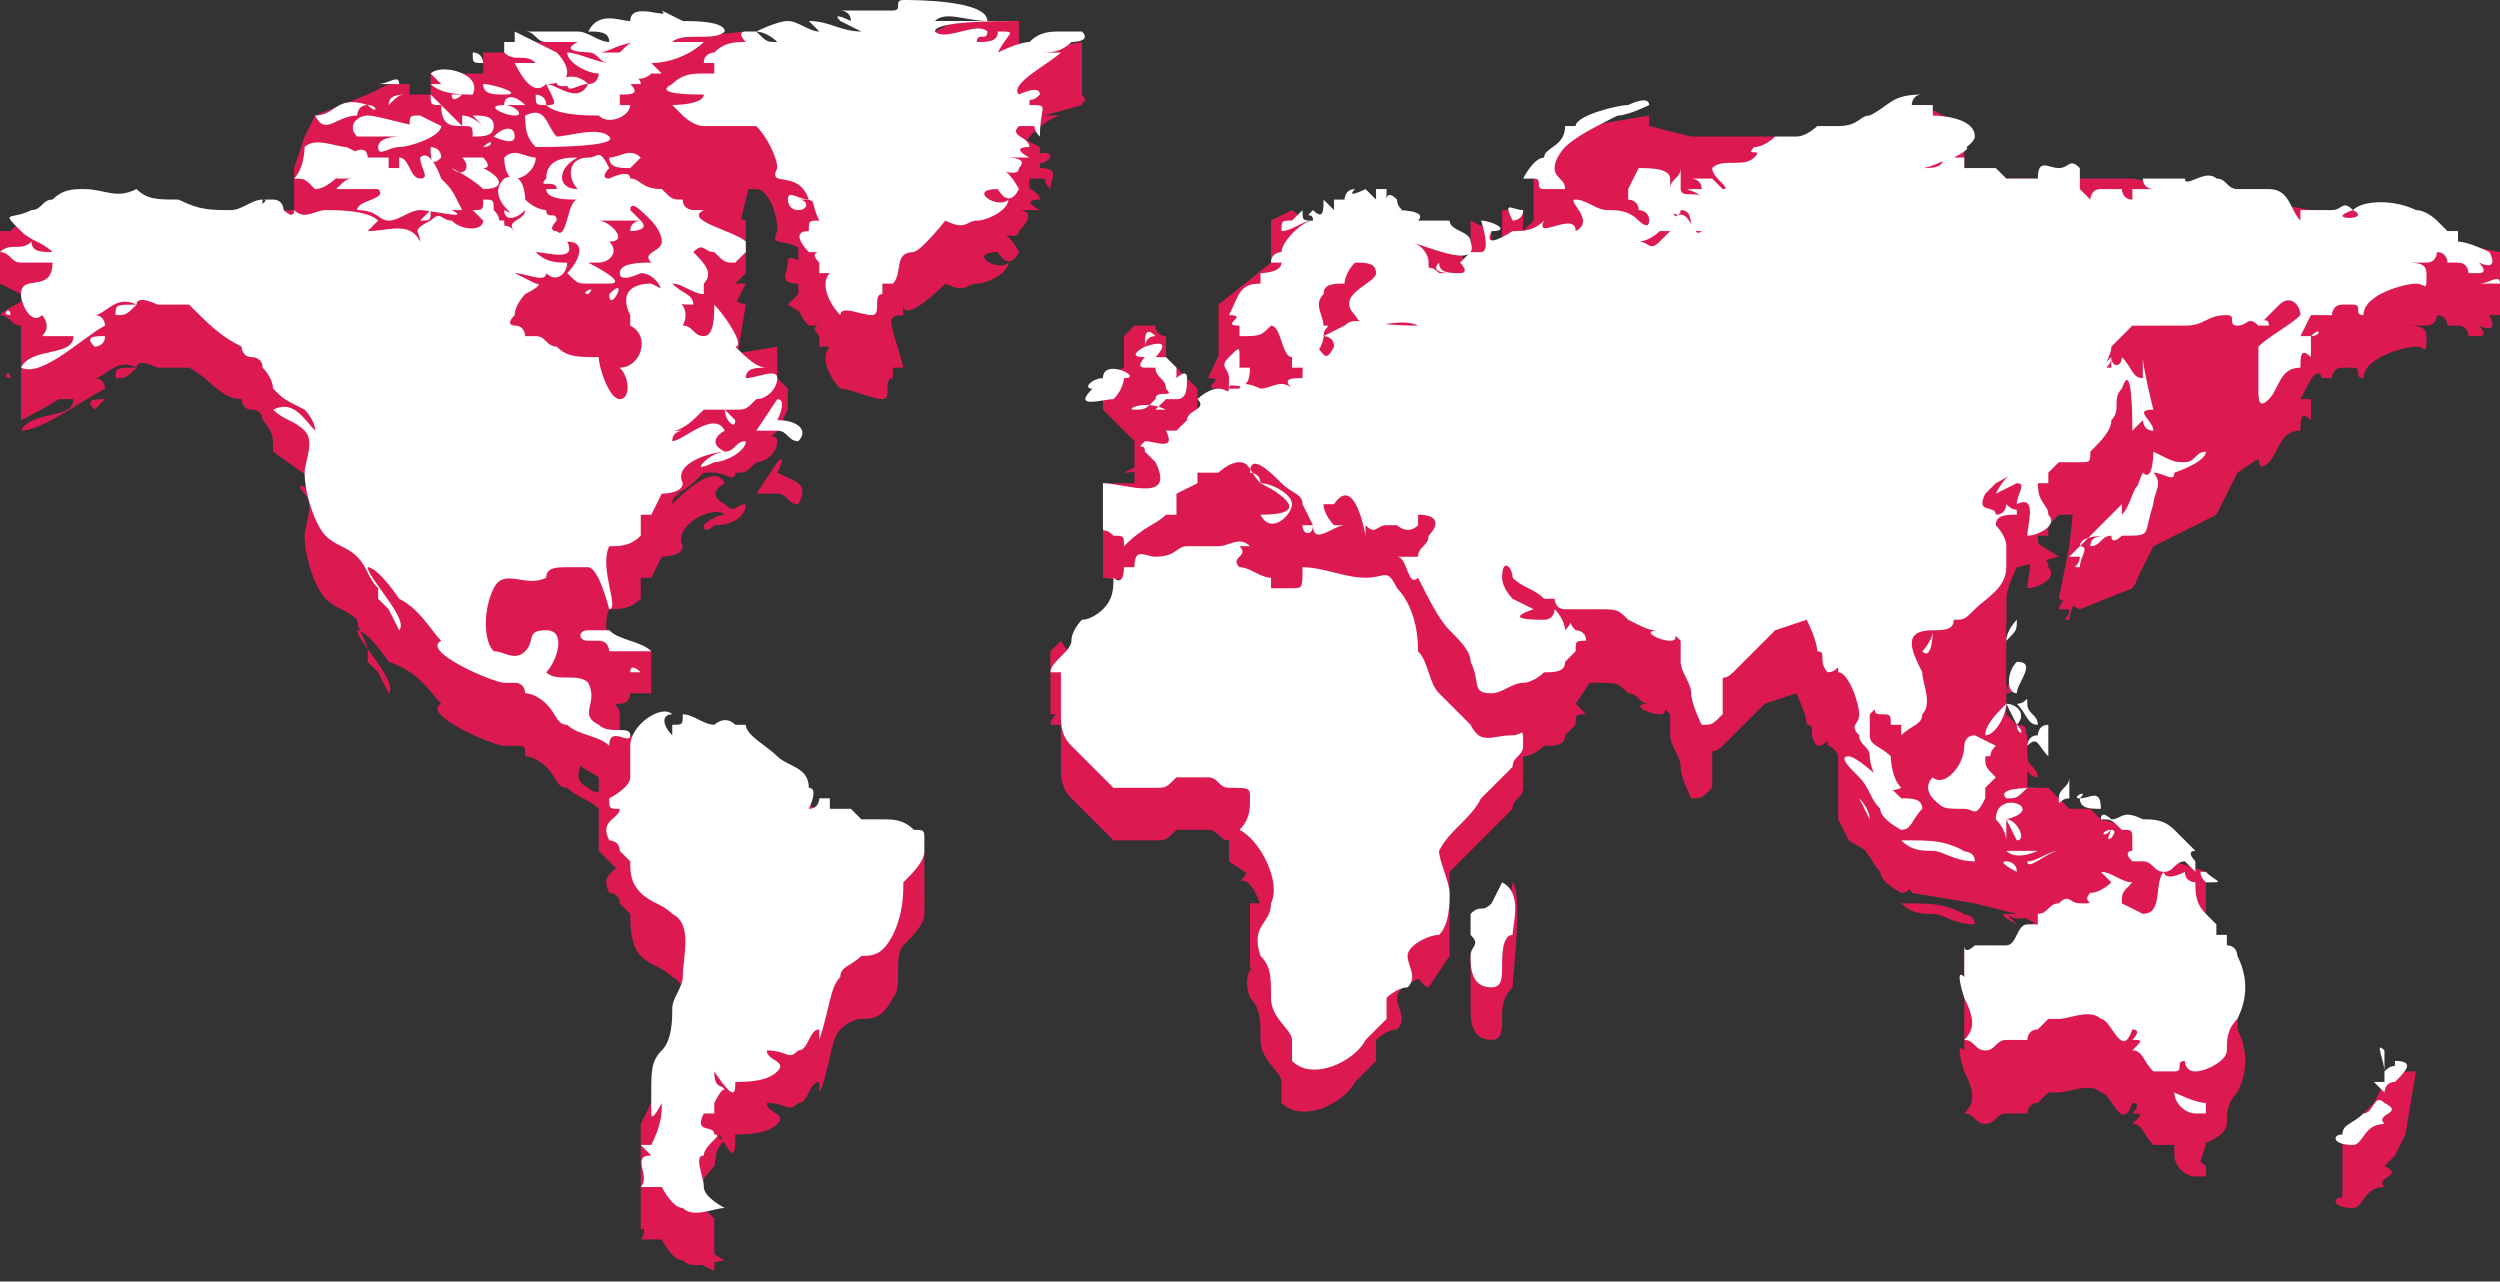 <?xml version="1.0" encoding="utf-8"?>
<!-- Generator: Adobe Illustrator 21.0.0, SVG Export Plug-In . SVG Version: 6.00 Build 0)  -->
<svg version="1.1" id="Layer_1" xmlns="http://www.w3.org/2000/svg" xmlns:xlink="http://www.w3.org/1999/xlink" x="0px" y="0px"
	 viewBox="0 0 23.8 12.2" style="enable-background:new 0 0 23.8 12.2;" xml:space="preserve">
<rect x="0" y="0" width="23.8" height="12.2" fill="#333333" stroke="none"/>
<style type="text/css">
	.st0{fill:#DC1A51;}
	.st1{fill:#FFFFFF;}
</style>
<path class="st0" d="M0.2,2.1L0.1,2.2L0,2.2l0,0.5l0.2,0.1L0.2,3.1l0,0.4h0.4c0,0,1.4-0.2,1.5-0.1c0.1,0,3.5,0.6,3.5,0.6l0.8-0.4
	l0.6-0.7l0.1-0.2H7l0.1-0.1V2.1L6.5,1.9L7,1.7l0.6-0.5L7,0.9l0.3-0.5L7.1,0.3c0,0-1,0.1-1.1,0.1c0,0-0.9,0-0.9,0L4.9,0.5l-0.1,0
	l-0.1,0l-0.1,0l0,0.1l0,0.1L4.1,0.7l0,0.2l-0.2,0L3.9,0.8l-0.2,0L3.5,0.9L3,1.1L2.9,1.3L2.8,1.6l0,0.4L0.2,2.1z"/>
<path class="st0" d="M15.7,1.2l0.4,0.1h0.8l-0.1,0.8l-1.2,1.3l-0.4,3L15,6.7l-1.7,0.2l-1-1.2l-1.8-0.2l0-0.9l0.3,0l0-0.4L10.6,4
	l-0.1-0.1l0-0.3l0.2-0.1l0-0.3l0.1-0.1l0.2,0c0,0.1,0.1,0.1,0.1,0.1c0,0,0,0.2,0,0.2l0.3,0.3l0,0.2l0.2-0.2c0,0,0-0.8,0-0.8
	c0,0,0.5-0.4,0.5-0.4l0-0.4L12.3,2l1.6,1.2L15.7,1.2"/>
<path class="st0" d="M6.1,10.7v1h0.2l0.5-0.6l0.1-0.6L8,9.5l0.8-0.9l0-0.5L6,7L5.6,6.9l0-0.3L5.5,6.3l0.2-0.4l0.6-1.3l0.8-0.3
	l0.2-0.1l0.1-0.1l0.1-0.2V3.7L7.4,3.6l0-0.1l0-0.2L5.6,3.6L3.3,3.8L2.6,4.1v0.2l0.7,0.5L3.2,5.2l0.1,0.4l0.4,0.6l2,1.2l0.1,0
	c0,0,1.5,0.5,1.6,0.6C7.4,8.1,6.1,10.7,6.1,10.7z"/>
<path class="st0" d="M5.8,3.3C6,3.2,5.8,3.6,5.8,3.3L5.8,3.3z M5.6,3.4C5.7,3.4,5.7,3.3,5.6,3.4C5.7,3.3,5.5,3.4,5.6,3.4z M6,2.1
	c0,0,0.1-0.1,0.1-0.1C6,2,5.9,2,5.8,2C5.8,2.1,5.9,2.2,6,2.1z M20.7,11c0,0.1,0.1,0.2,0.2,0.2c0,0,0,0,0,0c0,0,0,0,0.1,0
	c0-0.1,0-0.1,0-0.1C20.9,11,20.7,11,20.7,11C20.7,11,20.7,11,20.7,11z M21,10.9C21,10.9,21,11,21,10.9C21,10.9,21,10.9,21,10.9
	C21,10.9,21,10.9,21,10.9z M20.7,10.9C20.7,10.9,20.7,10.9,20.7,10.9C20.7,10.9,20.7,10.9,20.7,10.9C20.7,10.9,20.7,10.9,20.7,10.9z
	 M22.4,11.5c0.1,0,0.1-0.2,0.3-0.2c-0.1-0.1,0.2-0.1,0-0.2c-0.1-0.1-0.1,0.1-0.2,0.1c-0.1,0.1-0.2,0.1-0.2,0.2
	C22.2,11.4,22.2,11.5,22.4,11.5C22.4,11.5,22.4,11.5,22.4,11.5z M22.7,10.7c0,0,0,0.1,0,0.1c0,0-0.1,0-0.1,0c0,0.1,0,0,0,0
	c0,0,0.1,0.1,0.1,0.1c0,0,0-0.1,0.1-0.1c0.1-0.1,0.2-0.2,0-0.2C22.8,10.7,22.8,10.6,22.7,10.7c0,0,0-0.1,0-0.2
	C22.6,10.5,22.7,10.7,22.7,10.7z M19.8,8.9C19.7,8.9,19.8,8.9,19.8,8.9C19.9,8.9,19.9,8.9,19.8,8.9C19.8,8.9,19.8,8.9,19.8,8.9z
	 M20.6,8.9c-0.1,0.1,0,0.4-0.2,0.4c0,0-0.2-0.1-0.2-0.1c0-0.1,0-0.1,0.1-0.2c-0.1,0-0.2-0.1-0.3-0.1c0,0,0,0,0.1,0.1
	c0,0-0.1,0.1-0.2,0.1c-0.1,0.1,0.1,0.1-0.1,0.1c-0.1,0-0.1-0.1-0.2,0c-0.1,0-0.1,0.1-0.2,0.1c0,0,0,0.1,0,0.1c0,0,0,0-0.1,0
	c0,0,0,0,0,0c-0.1,0-0.1,0.2-0.2,0.2c-0.1,0-0.2,0-0.3,0.1c0,0-0.1,0.1-0.1,0c0,0.1,0,0.2,0,0.3c-0.1-0.1,0,0.2,0,0.2
	c0.1,0.2,0.1,0.3,0,0.4c0.1,0,0.1,0.1,0.2,0.1c0.1,0,0.1-0.1,0.2-0.1c0.1,0,0.1,0,0.2,0c0,0,0-0.1,0.1-0.1c0,0,0.1-0.1,0.1-0.1
	c0,0,0.1,0,0.1,0c0.1,0,0.3-0.1,0.4,0c0.1,0,0.2,0.4,0.3,0.1c0.1,0,0,0.1,0,0.1c0.1,0,0.1,0,0,0.1c0.1,0,0.1,0.1,0.2,0.2
	c0,0,0.1,0,0.2,0c0.1,0,0-0.1,0.1-0.1c0,0,0,0.1,0.1,0.1c0.1,0,0.3-0.1,0.3-0.2c0-0.1,0-0.2,0.1-0.3c0.1-0.2,0.1-0.4,0-0.6
	c0,0,0-0.1-0.1-0.1c0,0,0-0.1,0-0.1c0,0-0.1,0-0.1,0c0,0,0-0.1,0-0.1c0,0-0.1-0.1-0.1-0.1c-0.1-0.1-0.1-0.2-0.1-0.3
	c0,0-0.1,0-0.1-0.1C20.6,9,20.6,8.9,20.6,8.9C20.6,8.9,20.6,8.9,20.6,8.9z M19.8,8.7C19.8,8.7,19.9,8.7,19.8,8.7
	C19.9,8.6,19.8,8.6,19.8,8.7z M19.5,8.6C19.5,8.7,19.5,8.7,19.5,8.6C19.5,8.6,19.5,8.6,19.5,8.6z M20.1,8.5C20,8.5,20,8.5,20.1,8.5
	C20,8.6,20.2,8.4,20.1,8.5z M20,8.4c0.1,0,0.1,0,0.2,0.1c0.1,0,0.1,0,0.1,0.1c0,0.1,0,0.1,0,0.1c0,0-0.1,0,0,0.1c0,0,0.1,0,0.1,0
	c0.1,0,0.1,0.1,0.2,0.1c0.1,0,0.1-0.1,0.2-0.1c0,0,0.1,0.1,0.1,0.1c0.1,0,0,0,0.1,0.1c0.2,0,0.1,0,0-0.1c0,0-0.1,0-0.1,0
	c0,0,0-0.1,0-0.1c0,0-0.1-0.1,0-0.1c0,0-0.1-0.1-0.2-0.2c-0.1-0.1-0.2-0.1-0.3-0.1c-0.2-0.1-0.2,0-0.3,0C20.1,8.3,20,8.3,20,8.4
	C19.9,8.3,20,8.4,20,8.4C20,8.4,20,8.4,20,8.4z M19.4,8.2C19.4,8.2,19.5,8.3,19.4,8.2C19.5,8.2,19.5,8.2,19.4,8.2z M20.1,8.2
	C20.1,8.2,20.1,8.2,20.1,8.2C20.2,8.3,20.2,8.3,20.1,8.2C20.2,8.2,20.2,8.2,20.1,8.2C20.2,8.2,20.2,8.2,20.1,8.2
	C20.1,8.2,20.2,8.2,20.1,8.2z M19.8,8.2C19.8,8.2,19.8,8.2,19.8,8.2c0,0.1,0.1,0.1,0.2,0.1C20,8.1,19.9,8.2,19.8,8.2z M19.8,8.2
	C19.9,8.1,19.7,8.1,19.8,8.2C19.8,8.1,19.8,8.2,19.8,8.2z M19.8,8.2C19.8,8.3,19.8,8.3,19.8,8.2C19.8,8.2,19.8,8.2,19.8,8.2z
	 M19.6,8.3c0,0,0.1,0,0.2,0C19.8,8.3,19.6,8.3,19.6,8.3z M19.6,8.3C19.6,8.3,19.5,8.3,19.6,8.3C19.6,8.4,19.6,8.3,19.6,8.3
	C19.6,8.3,19.6,8.3,19.6,8.3z M19.7,8c0,0.1-0.1,0.1-0.1,0.2c0,0.1,0,0,0.1,0C19.7,8.1,19.7,8,19.7,8C19.7,8,19.7,8,19.7,8
	C19.7,8,19.7,8,19.7,8z M19,8.3C19,8.3,19.1,8.4,19,8.3c0.1,0.1,0.1,0.2,0.1,0.2c0,0,0-0.1,0-0.2c0,0,0,0,0,0c0,0,0.1,0.2,0.1,0.2
	c0.1,0,0-0.2-0.1-0.2C19.5,8.2,19,8.1,19,8.3z M19.4,8c-0.1,0-0.4,0-0.3,0.1c0.1,0,0.1,0,0.2-0.1C19.3,8.1,19.3,8.1,19.4,8
	C19.4,8.1,19.5,8,19.4,8C19.4,8,19.4,8,19.4,8z M19.3,8.8c0,0.1,0.2-0.1,0.3-0.1C19.5,8.7,19.4,8.8,19.3,8.8z M19.3,8.8
	C19.3,8.8,19.3,8.9,19.3,8.8C19.3,8.9,19.3,8.9,19.3,8.8C19.3,8.9,19.3,8.8,19.3,8.8C19.3,8.8,19.3,8.8,19.3,8.8z M19.1,8.7
	c0.1,0.1,0.3,0,0.3,0C19.4,8.7,19.1,8.7,19.1,8.7z M19.1,8.7c-0.1,0,0.1,0.1,0.1,0.1C19.2,8.8,19.1,8.7,19.1,8.7
	C19.1,8.7,19.1,8.7,19.1,8.7z M18.9,8.7c0,0,0.1,0,0.2,0c0,0,0,0,0,0C19,8.7,19,8.7,18.9,8.7C18.9,8.7,18.9,8.7,18.9,8.7z M18.1,8.6
	c0.1,0.1,0.2,0.1,0.3,0.1c0.1,0,0.2,0.1,0.4,0.1c0-0.1-0.1-0.1-0.2-0.1c0,0,0,0,0.1,0C18.5,8.6,18.4,8.6,18.1,8.6z M17.9,8.5
	C17.9,8.5,17.9,8.5,17.9,8.5C17.9,8.5,17.9,8.5,17.9,8.5z M18.4,8c-0.1,0.1,0,0.2,0,0.2c0.1,0.1,0.1,0.1,0.3,0.1
	c0.1,0,0.1,0.1,0.2-0.1c0,0,0-0.1,0-0.1c0,0,0.1-0.1,0.1-0.1C18.9,8,19,8,18.9,7.9c0.1,0,0,0,0.1-0.1c0,0-0.2-0.1-0.2-0.1
	c-0.1,0-0.1,0.1-0.1,0.1C18.7,7.9,18.5,8.1,18.4,8z M17.6,7.8C17.5,7.8,17.5,7.8,17.6,7.8c-0.1,0,0,0.1,0.1,0.2
	c0.1,0.1,0.1,0.2,0.2,0.3c0,0.1,0.2,0.2,0.2,0.2c0.1,0,0.1-0.1,0.2-0.2c0-0.1-0.1-0.1-0.2-0.1C18.1,8.2,17.7,7.8,17.6,7.8
	C17.6,7.8,17.6,7.8,17.6,7.8z M19.4,7.6c-0.1,0-0.1,0.1-0.1,0.1c0.1-0.1,0.1,0,0.2,0.1c0-0.1,0-0.1,0-0.1c0,0,0-0.2,0-0.2
	C19.4,7.5,19.4,7.6,19.4,7.6C19.3,7.6,19.4,7.6,19.4,7.6z M19.1,7.2c0,0,0.1,0.2,0.1,0.2c0,0.1,0.1,0.1,0,0
	C19.3,7.4,19.2,7.2,19.1,7.2C19.1,7.2,19.2,7.2,19.1,7.2z M19.2,7.2c0.1,0.1,0.1,0.2,0.2,0.2c0-0.1-0.1-0.1-0.1-0.2
	C19.3,7.2,19.3,7.2,19.2,7.2C19.3,7.2,19.3,7.2,19.2,7.2z M19.1,7.3c-0.1,0.1-0.2,0.2-0.2,0.3C19,7.6,19.1,7.4,19.1,7.3
	C19.1,7.3,19.1,7.3,19.1,7.3z M19.2,6.9c-0.1,0.1-0.1,0.3,0,0.3C19.2,7.1,19.4,6.9,19.2,6.9z M19.2,6.4c0,0-0.1,0.1-0.1,0.2
	c0,0,0,0,0,0C19.2,6.6,19.2,6.5,19.2,6.4z M21,4.9c-0.1,0-0.1,0.1-0.2,0.1c-0.1,0-0.1,0-0.3-0.1c0,0,0,0.3-0.1,0.2
	c0,0-0.1,0.2,0,0.1c0,0,0,0,0,0c-0.1,0-0.1,0.2-0.2,0.3c0,0,0,0,0-0.1c0,0-0.1,0.1-0.1,0.1c0,0,0,0,0,0c0,0-0.1,0.1-0.1,0.1
	c-0.1-0.1-0.4,0.1-0.4,0.2c0,0,0.1,0,0.1,0c0,0.1-0.1,0.1,0,0.1c0-0.1,0.1-0.2,0-0.2c0-0.1,0.2-0.1,0.3-0.1c-0.1,0-0.2,0-0.2,0.1
	c0.1,0,0.1-0.1,0.2-0.1c0,0.1,0.1,0,0.1,0c0.3,0,0.2,0,0.3-0.3c0-0.1,0.1-0.2,0-0.3c0.1,0,0.2,0.1,0.2,0C20.7,5.1,21,5,21,4.9
	C21,4.9,21,4.9,21,4.9z M21.1,4.8C21.1,4.8,21.1,4.8,21.1,4.8C21.1,4.9,21.1,4.9,21.1,4.8C21.1,4.8,21.1,4.8,21.1,4.8z M22,3.7
	C22.1,3.7,22.1,3.7,22,3.7C22,3.6,22,3.7,22,3.7C22,3.7,22,3.7,22,3.7z M20.4,2.1c0.1,0,0.2,0,0.2,0C20.6,2,20.5,2,20.4,2.1z
	 M20.1,1.9C20.2,2,20.2,2,20.1,1.9C20.2,2,20.2,2,20.1,1.9z M17.5,1.6C17.5,1.6,17.5,1.6,17.5,1.6C17.5,1.5,17.5,1.6,17.5,1.6z
	 M14.5,2.6c-0.1,0-0.2-0.1-0.1,0.1C14.4,2.6,14.5,2.6,14.5,2.6C14.5,2.6,14.5,2.6,14.5,2.6z M14.7,2.1c-0.1,0-0.2,0.2-0.2,0.2
	c0,0,0.1,0,0.1,0c0,0,0,0,0,0c0.1,0,0,0.1,0.1,0.1c0.1,0,0.2,0,0.2,0c0-0.1-0.1-0.1-0.1-0.2c0-0.1,0.1-0.2,0.1-0.2
	c0.1-0.1,0.3-0.2,0.5-0.3c0.1,0,0.3-0.1,0.3-0.1c0-0.1-0.2,0-0.2,0c-0.1,0-0.5,0.1-0.5,0.2c0,0,0,0-0.1,0C14.9,2,14.7,2,14.7,2.1
	C14.7,2,14.7,2,14.7,2.1C14.8,2.1,14.8,2.1,14.7,2.1C14.7,2.1,14.7,2.1,14.7,2.1z M15.8,2.1C15.8,2.1,15.9,2.1,15.8,2.1
	C15.9,2.1,15.7,2.1,15.8,2.1z M20.8,3.7c0.2,0,0.2-0.1,0.3,0c0.1,0,0,0.1,0.1,0.1c0.1,0,0.1-0.1,0.2,0c0,0,0,0,0.1,0
	c0-0.1-0.1,0,0-0.1c0,0,0.1-0.1,0.1-0.1c0.1-0.1,0.2,0,0.2,0.1c0.2,0,0.2-0.2,0.3-0.2C22,3.4,22,3.5,21.9,3.6
	c-0.1,0.1-0.3,0.2-0.4,0.3c0,0.1,0,0.3,0,0.4c0,0.1,0,0.2,0.1,0.1c0.1-0.1,0.1-0.3,0.3-0.3c0-0.1,0-0.2,0.1-0.1c0-0.1,0-0.1,0-0.2
	c0,0,0,0-0.1,0c0,0,0.1-0.2,0.1-0.2c0.1-0.1,0.1,0,0.1,0c0,0,0,0,0.1,0c0,0,0-0.1,0.1-0.1c0,0,0.1,0,0.1,0c0.1,0,0,0.1,0.1,0.1
	c0-0.2,0.4-0.3,0.5-0.3c0.1,0,0.1,0.1,0.1-0.1c0-0.1-0.1-0.1-0.2-0.1c0,0,0.2,0,0.2,0c0.1,0,0.1-0.1,0.1-0.1c0.1,0,0.1,0.1,0.1,0.1
	c0,0,0.1,0,0.1,0c0.1,0,0.1,0.1,0.1,0.1c0.1,0,0,0,0.1,0c0.1,0,0-0.1,0-0.1c0,0,0.2,0.1,0.1-0.1c0,0-0.2-0.1-0.3-0.1
	c0,0,0.1,0.1,0,0c0,0,0-0.1,0-0.1c0,0-0.1,0-0.1,0c0,0-0.1-0.1-0.1-0.1c-0.1,0-0.1-0.1-0.2-0.1c-0.2-0.1-0.5-0.1-0.6,0
	c0.2,0.1-0.3,0.1,0,0c-0.1-0.1-0.1,0-0.2,0c-0.1,0-0.2,0-0.3,0c0,0,0,0.1,0,0.1c-0.1-0.1-0.1-0.3-0.3-0.3c-0.1,0-0.2,0-0.3,0
	c-0.1,0-0.1-0.1-0.2-0.1c0,0,0,0,0,0c-0.1-0.1-0.3,0.1-0.3,0c-0.1,0-0.1,0-0.2,0c-0.1,0-0.1,0-0.2,0c0,0.1,0.1,0.1,0.1,0.1
	c-0.1,0-0.1,0-0.2,0c0,0,0,0,0,0.1c-0.1,0-0.1-0.1-0.1-0.1c0,0-0.2,0-0.2,0c-0.1,0-0.1,0.1-0.1,0.1c0,0-0.1-0.1-0.1-0.1
	c0,0,0-0.1,0-0.2c-0.1-0.1-0.1,0-0.2,0c-0.1,0-0.2-0.1-0.2,0.1c-0.1,0-0.2,0-0.3,0c0,0-0.1-0.1-0.1-0.1c-0.1,0-0.2,0-0.3,0
	c0,0,0,0,0-0.1c0,0-0.1,0-0.1,0c0,0,0.2-0.1,0.1-0.1c-0.1,0-0.1,0.1-0.2,0.1c0,0.1-0.1,0.1-0.2,0.1c0.1,0,0.5-0.2,0.5-0.3
	c0-0.2-0.4-0.2-0.4-0.2c0,0,0,0,0-0.1c-0.1,0-0.1,0-0.2,0c0,0,0-0.1,0.1-0.1c-0.2,0-0.2,0.1-0.3,0.1c0,0,0,0,0,0
	c-0.1,0-0.1,0.1-0.3,0.1c0,0-0.1,0-0.2,0c0,0-0.1,0.1-0.2,0.1c-0.1,0-0.1,0-0.2,0c0,0-0.1,0.1-0.2,0.1c-0.1,0.1,0.1,0,0,0.1
	c-0.1,0.1-0.3,0-0.4,0.1c0,0.1,0.2,0.2,0.1,0.2c0,0-0.1-0.1-0.1-0.1c-0.1,0-0.1,0-0.2,0c0,0,0.1,0,0.1,0.1c-0.3,0,0,0,0,0.1
	c0-0.1-0.2,0-0.2-0.1c0,0,0-0.1,0-0.2c0,0,0,0,0,0c0,0.1-0.1,0.1-0.1,0.2c0,0,0,0.2,0,0.2c0.1,0.1,0.1,0,0.1,0
	c0.1,0,0.1,0.1,0.1,0.2c0,0,0.1,0,0.1,0c-0.1,0.1-0.1-0.3-0.3-0.1c0,0,0,0.1,0,0.1c0,0-0.1,0.1-0.1,0.1c-0.1,0.1-0.1,0-0.2,0
	c0,0,0.1,0,0.2-0.1C16,2.8,16,2.7,16,2.6c-0.1,0-0.1-0.3-0.1-0.4c0,0,0,0,0,0c0-0.1-0.2-0.1-0.3-0.1c0,0-0.1,0.2-0.1,0.2
	c0-0.1,0,0.2,0,0.1c0,0,0.1,0,0.1,0.1c0,0,0.1,0,0.1,0.1c0,0.1-0.1,0-0.1,0c-0.1,0-0.2-0.1-0.3-0.1c-0.1,0-0.2-0.1-0.3-0.1
	c-0.1,0,0.2,0.2,0,0.3c0-0.2-0.4,0.1-0.3-0.1c-0.1,0.1-0.2,0.1-0.3,0.1c0,0-0.3,0.2-0.2,0c0.2,0,0-0.1-0.1-0.1c0,0,0.1,0.3,0,0.3
	c0,0-0.1,0-0.1,0c0,0-0.1,0.1-0.1,0.1c0,0,0.1,0.1,0,0.1c-0.1,0-0.2,0-0.2-0.1c-0.1,0.1,0.1,0.1,0.1,0.1c0,0-0.1,0-0.1,0
	c-0.1-0.1-0.1,0-0.1-0.1c0-0.1-0.1-0.2-0.2-0.2c0.1,0,0.7,0.3,0.6,0c0-0.1-0.2-0.1-0.2-0.2c-0.1,0-0.2,0-0.3,0
	c0.1-0.1-0.2-0.1-0.2-0.1c0.1,0,0,0,0-0.1c-0.1-0.1-0.1,0-0.1,0c0,0,0-0.1,0-0.1c0,0-0.1,0-0.1,0c0,0,0,0.1,0,0.1c0,0,0,0-0.1-0.1
	c0,0.1,0,0.1,0,0c0,0,0,0,0,0c0,0,0,0,0,0c0,0-0.2,0.1-0.1,0c-0.1,0-0.1,0.1-0.1,0.1c0,0-0.1,0-0.1,0c0,0,0,0.1,0,0.1
	c0,0-0.1-0.1-0.1-0.1c0,0.1,0,0.2-0.1,0.1c-0.1,0.1,0,0,0,0.1c-0.1,0-0.1,0-0.1-0.1c0,0,0,0-0.1,0.1c0,0,0,0,0,0
	c-0.1,0-0.1,0-0.1,0.1c0.1,0,0.2-0.1,0.3-0.1C12.1,2.7,12,2.9,12,3c0,0-0.1,0-0.1,0.1c0,0,0,0,0.1,0c0,0.1-0.2,0.1-0.2,0.1
	c0,0,0,0,0,0.1c-0.2,0-0.2,0.1-0.3,0.3c0.2,0-0.1,0.1,0.1,0.1c0,0,0,0,0,0.1c0.2,0,0.2,0,0.3-0.1c0.1,0,0.1,0.3,0.2,0.3
	C12,4,12,4,12,4c0.1,0,0.1,0,0.1,0c0.1,0,0.1-0.1,0.2-0.1c0,0,0,0,0,0c0,0,0,0-0.1,0c0,0,0.1-0.1,0.1-0.2c0-0.1,0.1-0.1,0-0.1
	c0-0.1-0.1-0.2,0-0.3c0-0.1,0.1-0.1,0.2-0.1c0,0,0-0.1,0.1-0.2c0.1,0,0.2,0,0.2,0.1c0,0.1-0.4,0.2-0.2,0.4c0.1,0.2,0.4,0,0.6,0.1
	c-0.1,0.1-0.2,0.1-0.3,0.1c0,0-0.2,0.1-0.2,0.1c0,0,0,0,0,0c0,0-0.1,0-0.1,0c0,0.1,0.1,0,0.1,0c0,0,0.1,0,0.1,0.1
	c-0.1,0.2-0.1,0-0.2,0c-0.1,0-0.1,0.2-0.1,0.3c-0.1,0-0.2,0-0.1,0.1c-0.1-0.1-0.2,0-0.3,0c0,0-0.2-0.1-0.2,0c0,0-0.1,0-0.1,0
	C11.8,4,12,4.2,12,3.9c0,0-0.1,0-0.1,0c0,0,0-0.1,0-0.1c0,0,0,0,0,0c0-0.1,0-0.1-0.1,0c-0.1,0.1,0,0.1,0,0.2c0,0.2,0,0.1-0.1,0.1
	c-0.1,0-0.2,0.1-0.2,0.1c0.1,0.1-0.1,0.1-0.1,0.2c0,0-0.1,0.1-0.1,0.1c-0.1,0-0.1,0-0.1,0c0.1,0.2-0.1,0.1-0.2,0.1
	c-0.1,0.1,0,0,0,0.1c0,0,0.1,0.1,0.1,0.1c0.2,0.4-0.3,0.2-0.5,0.2c0,0.1,0,0.3,0,0.4c0,0.1,0,0,0.1,0.1c0.1,0,0.1,0,0.1,0.1
	c0,0,0,0,0,0c0.1,0,0.2-0.1,0.3-0.1c0,0,0,0,0.1,0c0,0,0-0.1,0-0.1c0,0,0-0.1,0-0.1c0,0,0.2-0.1,0.2-0.1c0,0,0-0.1,0-0.1
	c0,0,0.1,0,0.2,0c0,0,0.1-0.1,0.2-0.1c0.1,0,0.1,0.1,0.2,0.2c0.2,0.1,0.5,0.3,0,0.3c0.1,0.2,0.3,0,0.3-0.1c0,0,0,0-0.1,0
	c0,0,0,0,0,0c0,0,0.1,0,0.1,0c0-0.1-0.2-0.2-0.3-0.2C12.1,5.1,12,5,12,5c0-0.2,0.2,0,0.3,0.1c0.1,0.1,0.2,0.1,0.2,0.2
	c0,0,0.1,0.2,0.1,0.2c0,0,0,0-0.1,0c0,0.1,0.1,0.1,0.1,0c0,0.2,0.2,0,0.3,0c0,0,0,0-0.1,0c0,0,0,0,0,0c0,0-0.1-0.1-0.1-0.2
	c0,0,0.1,0,0.1,0c0,0,0,0,0,0C12.9,5.1,13,5.7,13,5.7c0,0,0-0.1,0-0.1c0.1,0.1,0.1,0,0.2,0c0,0,0.1,0,0.1,0c0,0,0.1,0.1,0.2,0
	c0,0,0,0,0-0.1c0.2,0,0.2,0.1,0.1,0.2c0,0.1-0.1,0.1-0.1,0.2c-0.1,0-0.1,0-0.2,0c0.1,0,0.1,0.3,0.2,0.2c0.1,0.2,0.2,0.4,0.3,0.5
	C13.8,6.8,13.9,6.9,14,7c0.1,0.2,0,0.3,0.2,0.3c0.1,0,0.2-0.1,0.3-0.1c0.1,0,0.2-0.1,0.2-0.1c0.1,0,0.2,0,0.2-0.1
	c0,0,0.1-0.1,0.1-0.1c0-0.1,0-0.1,0.1-0.1c0,0-0.1-0.1-0.1-0.1c-0.1-0.1,0-0.1-0.1,0c0,0,0-0.1-0.1-0.2c0,0,0,0.1-0.1,0.1
	c-0.1,0-0.4,0-0.1-0.1c0,0-0.2-0.1-0.2-0.1c0,0-0.1-0.1-0.1-0.2c0-0.2,0.1-0.1,0.1,0c0.1,0.1,0.2,0.1,0.3,0.2c0,0,0.1,0,0.1,0
	c0,0,0,0.1,0.1,0.1c0.1,0,0.2,0,0.3,0c0.2,0,0.2,0,0.3,0.1c0.1,0,0.1,0.1,0.2,0.1c-0.2,0,0,0.1,0.1,0.1c0.1,0,0-0.1,0.1,0
	c0,0.1,0,0.1,0,0.2c0,0.1,0.1,0.2,0.1,0.3c0,0.1,0.1,0.3,0.1,0.3c0.1,0,0.1,0,0.2-0.1c0-0.1,0-0.1,0-0.2c0,0,0-0.1,0-0.1
	c0-0.1,0,0,0.1-0.1c0.1-0.1,0.3-0.3,0.4-0.4c0,0,0.3-0.1,0.3-0.1c0,0,0.1,0.2,0.1,0.3c0.1,0,0,0.1,0.1,0.2c0.1,0,0.1-0.1,0.1,0
	c0.1,0,0.2,0.3,0.2,0.4c0,0.1-0.1,0.1,0,0.2c0,0.1,0.1,0.1,0.1,0.2c0,0.1,0.1,0.4,0.3,0.3C18,8,18,7.8,18,7.7
	c-0.1-0.1-0.2-0.1-0.2-0.2c0,0,0-0.2,0-0.2c0.1-0.1,0,0,0.1,0c0.1,0,0.1,0,0.1,0.1c0,0,0.1,0,0.1,0c0,0,0,0.1,0,0.1
	c0.1-0.1,0.2-0.1,0.2-0.2c0.1-0.1,0-0.3,0-0.4c-0.1-0.2-0.2-0.4,0.1-0.4c0,0.1-0.1,0.2-0.1,0.2c0.1,0.1,0.1-0.2,0.1-0.2
	c0.1,0,0.2,0,0.2-0.1c0.1,0,0.1,0,0.2-0.1c0.1-0.1,0.3-0.2,0.3-0.4c0-0.1,0,0,0-0.1c0,0,0,0,0-0.1c0-0.1-0.1-0.2-0.1-0.2
	c0-0.1,0.1-0.1,0.2-0.1c0-0.1,0,0-0.1-0.1c0,0,0,0.1-0.1,0.1c0-0.1-0.2,0-0.1-0.2c0,0,0.1-0.1,0.1-0.1c0.2-0.1,0.1-0.1,0,0.1
	c0,0,0.2-0.1,0.2-0.1c0.1,0,0,0.1,0,0.2c0.2-0.1,0.1,0.2,0.1,0.3c0.1,0,0.3-0.1,0.2-0.2c0-0.1-0.1-0.1-0.1-0.3c0,0,0.1,0,0.1,0
	c0,0,0-0.1,0-0.1c0,0,0.1-0.1,0.1-0.1c0,0,0.1,0,0.2,0c0.1,0,0.1,0,0.1-0.1c0.1-0.1,0.2-0.2,0.2-0.3c0.1-0.1,0-0.2,0.1-0.3
	c0.1-0.3,0.1,0.3,0.1,0.4c0,0,0,0,0.1-0.1c0,0,0,0.1,0.1,0.1c0-0.1-0.2-0.2,0-0.2c0,0-0.1-0.4-0.1-0.5c0,0,0,0,0,0
	c0,0.1,0,0.1,0,0.2c-0.1,0-0.1-0.1-0.2-0.2c0,0.1-0.1,0.1-0.1,0c0,0,0,0,0,0.1c-0.1,0,0,0,0-0.1c-0.1,0.1,0,0,0-0.1
	c0.1-0.1,0.1-0.1,0.2-0.2C20.5,3.7,20.6,3.7,20.8,3.7z M10.7,3.7C10.7,3.7,10.6,3.8,10.7,3.7C10.7,3.8,10.8,3.7,10.7,3.7
	C10.7,3.7,10.7,3.7,10.7,3.7z M10.9,4.3 M10.9,4.4c0,0-0.2,0.1-0.2,0.1C10.9,4.5,10.9,4.4,10.9,4.4c0.1,0.1,0.1,0.1,0.2,0.1
	c0.1,0,0.1-0.1,0.1-0.2c0-0.1-0.1,0-0.1,0c0,0,0-0.1,0-0.1c0,0-0.1-0.1-0.1-0.1C11,4,11,4,11,3.9c0,0,0.2-0.2-0.1-0.1
	c0,0,0-0.1,0.1-0.1c-0.1-0.1-0.1,0-0.1,0.1c0,0-0.2,0.1,0,0.1c0,0-0.1,0.1,0,0.1c0,0,0.1,0,0.1,0c0,0.1,0.1,0.1,0.1,0.2 M14.4,9.4
	c0-0.1,0.1-0.9,0-1c0,0-0.1,0.7-0.1,0.7c-0.1,0.1-0.1,0-0.2,0.1C14,9.3,14,9,14,9.1c0,0.1,0,0.4,0,0.5c0,0.1,0,0.3,0.2,0.3
	c0.1,0,0.1-0.1,0.1-0.2C14.3,9.6,14.3,9.5,14.4,9.4C14.4,9.5,14.4,9.5,14.4,9.4z M13.3,6.1C13.2,6,13.2,6,13,6
	c-0.2,0-0.4-0.1-0.6-0.1c0,0.2,0,0.2-0.1,0.2c0,0-0.1,0-0.1,0c0,0-0.1,0-0.1,0c0,0,0,0,0-0.1c-0.1,0-0.2-0.1-0.3-0.1
	c-0.1-0.1,0.1-0.1,0-0.2c0,0,0,0,0.1,0c-0.1-0.1-0.2,0-0.3,0c-0.1,0-0.2,0-0.3,0c-0.1,0-0.1,0.1-0.3,0.1c-0.1,0-0.2-0.1-0.2,0.1
	c0,0-0.1,0-0.1,0c0,0.2-0.1,0.1-0.1,0.1c0,0.1,0,0.2-0.1,0.3c0,0-0.1,0.1-0.2,0.1c0,0-0.1,0.1-0.1,0.2c0,0.1-0.2,0.2-0.2,0.3
	c0,0,0.1,0,0.1,0c0,0,0,0,0,0.1c0,0.1,0,0.2,0,0.3c0,0.1,0,0.2,0.1,0.3c0.1,0.1,0.2,0.2,0.3,0.3c0,0,0.1,0.1,0.1,0.1
	c0.1,0,0.1,0,0.2,0c0.1,0,0.1,0,0.2,0c0.1,0,0.1,0,0.2-0.1c0.1,0,0.2,0,0.3,0c0.1,0,0.1,0.1,0.2,0.1c0.2,0,0.2,0,0.2,0.1
	c0,0.1,0,0.2-0.1,0.3C11.9,8.3,12.1,8.7,12,9c0,0.2-0.2,0.2-0.1,0.5c0.1,0.1,0.1,0.2,0.1,0.4c0,0.2,0.2,0.3,0.2,0.4
	c0,0.1,0,0.2,0,0.2c0.2,0.2,0.6,0,0.7-0.2c0.1-0.1,0.1-0.1,0.2-0.2c0-0.1,0-0.2,0-0.2c0,0,0.1-0.1,0.2-0.1c0.1-0.1,0-0.2,0-0.3
	c0-0.1,0.2-0.2,0.3-0.2c0.1-0.1,0.1-0.3,0.1-0.4c0-0.1-0.1-0.3-0.1-0.4C13.8,8.3,14,8.1,14.1,8c0.1-0.1,0.2-0.2,0.3-0.3
	c0-0.1,0.1-0.1,0.1-0.2c0-0.2,0-0.1-0.1-0.1c-0.2,0-0.3,0.1-0.4-0.1c-0.1-0.1-0.2-0.2-0.3-0.3c-0.1-0.1-0.1-0.3-0.2-0.4
	C13.5,6.4,13.4,6.3,13.3,6.1C13.3,6.1,13.3,6.1,13.3,6.1z M6.2,11.4C6.2,11.4,6.2,11.4,6.2,11.4c0,0-0.1,0-0.1,0
	c0,0,0.1,0.1,0.1,0.1c0,0,0,0,0,0c-0.2,0,0,0.2-0.1,0.3c0,0,0,0,0.1,0c0,0,0,0,0,0c0,0,0,0,0.1,0c0,0,0.1,0.2,0.2,0.2
	c0.1,0.1,0.3,0,0.4,0c0,0-0.2-0.1-0.2-0.2c0-0.1-0.1-0.3,0-0.3c0-0.1,0-0.1,0-0.2c0-0.1,0-0.1,0-0.2c0,0,0.1,0,0.1,0
	c0,0,0-0.1,0-0.1c0,0,0.1-0.2,0.1-0.1c0-0.1-0.1,0-0.1-0.2C7,11.1,7,11,7,10.8c0.1,0,0.3,0,0.4-0.1c0.1-0.1-0.1-0.1-0.1-0.2
	c0.2,0,0.2,0.1,0.3,0c0.1,0,0.1-0.2,0.2-0.2c0,0,0,0,0,0.1C7.9,10.2,7.9,9.9,8,9.8C8,9.8,8.1,9.7,8.2,9.7c0.1,0,0.2,0,0.3-0.2
	C8.6,9.4,8.5,9.1,8.6,9c0.1-0.1,0.2-0.2,0.2-0.3c0-0.1,0-0.1,0-0.1c0-0.1,0-0.1-0.1-0.1C8.6,8.4,8.5,8.3,8.4,8.3c-0.1,0-0.3,0-0.2,0
	c0,0-0.1-0.1-0.1-0.1c-0.1,0-0.1,0-0.2,0c0,0,0-0.1,0-0.1c0,0-0.1,0-0.1,0c0,0,0,0.1-0.1,0.1c0,0,0.1-0.2,0-0.2
	c0-0.2-0.2-0.2-0.3-0.3c-0.1,0-0.3-0.1-0.3-0.3c-0.1,0-0.2,0-0.1,0c-0.1-0.1-0.2,0-0.2,0c-0.1,0-0.2-0.1-0.3-0.1
	c0,0.1,0,0.1-0.1,0.1c0,0,0,0.1,0,0.1c-0.1-0.1-0.1-0.2,0-0.2C6.3,7.3,6,7.5,6,7.6C6,7.7,6,7.8,6,7.9C6,8,5.8,8.1,5.8,8.1
	c0,0.1,0,0.1,0.1,0.1c0,0.1-0.2,0.1-0.1,0.3c0,0,0.1,0,0.1,0.1c0,0,0.1,0.1,0.1,0.1C6,8.8,6,9,6.1,9.1c0.1,0.1,0.2,0.1,0.3,0.2
	c0.2,0.1,0.1,0.4,0.1,0.6c0,0.1-0.1,0.2-0.1,0.3c0,0.1,0,0.3-0.1,0.4c-0.1,0.1-0.1,0.2-0.1,0.4c0,0,0,0.1,0,0.1c0,0,0,0,0,0.1
	c0,0.1,0.1-0.1,0.1-0.1C6.3,11.2,6.3,11.3,6.2,11.4c0-0.1,0-0.1,0-0.1C6.2,11.3,6.2,11.4,6.2,11.4z M7.4,4.4c0,0-0.2,0.3-0.2,0.3
	c0,0,0.1,0,0.2,0c0.1,0,0.1,0.1,0.2,0.1c0.1-0.2,0-0.2-0.2-0.3C7.4,4.5,7.5,4.3,7.4,4.4C7.4,4.4,7.4,4.4,7.4,4.4z M7,4.5
	c-0.1,0-0.1-0.1-0.2,0C6.9,4.5,7,4.6,7,4.5C7,4.5,7,4.6,7,4.5z M9,2.7C9,2.7,9,2.7,9,2.7c0.2,0.1,0.2,0,0.3,0c0.1,0,0.3-0.1,0.3-0.2
	C9.5,2.6,9.2,2.4,9.5,2.4c0,0,0.1,0.2,0.2,0c0,0-0.1-0.2-0.2-0.2c0,0,0.2,0.1,0.1,0c0-0.1-0.1-0.1-0.1,0c0,0,0,0,0,0c0,0,0,0,0,0
	c0,0,0.2,0.1,0.2,0C9.9,2,9.7,2,9.7,2c0,0,0.2,0,0.2,0c0,0-0.2-0.1,0-0.1c0-0.1-0.2-0.1-0.1-0.2c0,0,0.1,0,0.1,0c0.1,0,0,0,0.1,0.1
	c0-0.1,0.1-0.2-0.1-0.2c0-0.1,0,0,0.1-0.1c0-0.1-0.2,0-0.2,0C9.6,1.4,10,1.1,10.1,1.1c-0.1,0-0.1,0-0.2,0C10,1,10.1,1,10.2,1
	c0,0,0.2,0,0.1-0.1c0,0-0.2,0-0.2,0c-0.1,0-0.2,0-0.3,0.1c-0.1,0-0.3,0.1-0.3,0.1c0.1-0.2,0.2-0.2,0-0.2c0,0.1-0.1,0.1-0.2,0.1
	c0-0.1,0.1,0,0.1-0.1c-0.1-0.1-0.4,0.1-0.5,0c0-0.1,0.6-0.1,0.8-0.1c0,0,0,0,0,0c-0.1,0-0.2,0-0.3,0c-0.2,0-0.3,0-0.5,0
	c0.1-0.1,0.3,0,0.5,0c0-0.1-0.7-0.1-0.8,0c-0.1,0,0,0.1-0.1,0.1c-0.1,0-0.1,0-0.2,0c-0.1,0-0.2,0-0.3,0c0,0,0.1,0,0.1,0.1
	c0,0-0.2-0.1-0.1,0c0,0,0.2,0.1,0.2,0.1C8,0.9,7.9,0.8,7.7,0.8c0,0,0.1,0.1,0.1,0.1c-0.1,0-0.2-0.1-0.3-0.1c0,0.1,0,0.2,0,0.1
	c0,0,0-0.1,0-0.1c-0.1,0-0.3,0.1-0.3,0.1c0,0,0.1,0,0.2,0.1c-0.1,0-0.1,0-0.2-0.1c0,0,0,0-0.1,0c-0.1,0,0,0.1,0,0.1C7,1,6.9,1,6.8,1
	c0,0-0.1,0-0.1,0.1c0.1,0,0.1,0,0.1,0c0,0,0,0.1,0,0.1c0,0-0.1,0-0.1,0c-0.1,0-0.2,0-0.3,0.1C6.2,1.5,6.6,1.5,6.7,1.5
	c0,0.1-0.3,0-0.3,0.1c0,0,0.1,0.1,0.1,0.1c0,0,0,0,0,0c0,0,0.1,0.1,0.2,0.1c0,0,0,0,0,0c0.1,0,0.4,0,0.5,0C7.3,1.8,7.4,2,7.4,2.2
	c0,0,0,0,0,0c-0.1,0.2,0.2,0,0.3,0.3c-0.1,0-0.2-0.1-0.2,0c0,0.1-0.1,0.2,0.1,0.2c0.1,0,0.1-0.1,0-0.1c0.2,0,0.1,0,0.2,0.2
	c-0.1,0-0.1,0-0.1,0.1c-0.2,0,0,0.2,0,0.2c0,0,0.1,0,0.1,0c0,0-0.1,0,0,0.1c0,0,0,0.1,0,0.1c0,0,0.1,0,0.1,0c-0.1,0.1,0,0.3,0.1,0.4
	c0.1,0,0.3,0.1,0.4,0.1c0.1,0,0-0.2,0.1-0.2c0,0,0,0,0-0.1c0,0,0.1,0,0.1,0C8.5,3.1,8.4,3,8.6,3c0-0.1,0,0,0-0.1
	C8.6,3.1,9,2.7,9,2.7z M5.2,1.6c0.1,0.1,0.4,0.1,0.5,0.1c0,0.1,0.2,0,0.2-0.1c0,0,0,0-0.1,0c0,0,0,0,0-0.1c0.1,0,0.1,0,0.1-0.1
	c0.1,0,0.2,0,0.1-0.1c0,0,0.1,0,0.1,0c0-0.1-0.2-0.1-0.2,0c0,0,0,0,0,0c0.1-0.1,0.2,0,0.3-0.1c0,0,0,0-0.1,0c0.1,0,0.1,0,0.2,0
	c0,0,0,0-0.1-0.1c0.2,0,0.4-0.1,0.5-0.2c0,0-0.2,0-0.3,0c0.1-0.1,0.4,0,0.5-0.1c0-0.1-0.3-0.1-0.4-0.1c0,0-0.2-0.1-0.2-0.1
	C6.4,0.8,6,0.6,6,0.7c-0.1,0-0.3-0.1-0.4,0.1c0.1,0,0.2,0,0.2,0.1c-0.1,0-0.2-0.1-0.3-0.1c-0.1,0-0.1,0-0.2,0C5.3,0.8,5.1,0.9,5,0.9
	c0,0,0,0,0,0C5.1,0.9,5.1,1,5.2,1c0.1,0,0.1,0,0.3,0C5.3,1.1,5.6,1.1,5.7,1C5.8,1,5.9,0.9,6,0.9C6,0.9,5.9,1,5.9,1C5.9,1,6,1,6,1
	C6,1.1,5.7,1.1,5.6,1.1c0,0,0,0,0,0c0.1,0,0.1,0.1,0.2,0.1c-0.1,0-0.3-0.1-0.4-0.1c0,0.1,0.2,0.2,0.3,0.2c0,0,0,0.1-0.1,0.1
	c-0.2-0.2-0.5,0.1-0.1,0c0,0,0,0-0.1,0c0,0.1,0.1,0,0.2,0c-0.1,0.2-0.3,0-0.4,0C5.3,1.5,5.3,1.6,5.2,1.6z M5.2,1.4
	C5.3,1.4,5.3,1.4,5.2,1.4c0.3,0,0.2-0.2,0.1-0.3c0,0-0.4-0.2-0.4-0.2c0,0,0.1,0,0.1,0c0,0-0.1,0-0.1,0c0,0,0,0,0,0.1
	c0,0-0.1,0-0.1,0c0,0,0,0.1,0,0.1c0.1,0.1,0.2,0,0.3,0.1c-0.1,0-0.1,0-0.2,0C5,1.4,5.1,1.4,5.2,1.4z M5.1,1.5C5,1.5,5,1.5,5.1,1.5
	c0,0.1,0.1,0.1,0.1,0C5.2,1.5,5.1,1.5,5.1,1.5z M5.1,1.9c0.1,0,0.8,0,0.7-0.1c-0.1-0.1-0.4,0-0.5,0C5.2,1.8,5.2,1.6,5,1.6
	C5,1.8,5,1.9,5.1,1.9z M4.6,1.9C4.6,1.9,4.7,1.9,4.6,1.9C4.7,1.9,4.7,1.9,4.6,1.9z M4.7,1.8c0,0,0.2,0.1,0.2,0
	C4.9,1.7,4.8,1.8,4.7,1.8z M4.9,1.7c0.1-0.1,0-0.1-0.1-0.1C4.6,1.6,4.8,1.7,4.9,1.7z M4.8,1.5c0.1,0,0.1,0,0.2,0c0,0,0,0,0,0
	C4.9,1.5,4.8,1.5,4.8,1.5z M4.8,1.4c0.2,0-0.1-0.1-0.2-0.1C4.6,1.4,4.7,1.5,4.8,1.4z M4.6,1.2c0,0,0-0.1-0.1-0.1c0,0,0,0,0,0
	C4.5,1.2,4.5,1.2,4.6,1.2z M4.5,1.5c0.1-0.2-0.3-0.3-0.4-0.2c0,0,0.1,0.1,0.1,0.1c0,0,0,0-0.1,0C4.2,1.4,4.4,1.4,4.5,1.5z M4.4,1.5
	c0,0-0.1,0-0.1,0C4.3,1.5,4.4,1.5,4.4,1.5z M4.4,1.8c0.1,0,0.1,0,0.1,0.1c0.1,0,0.2,0,0.2-0.1c0-0.1-0.1-0.1-0.2-0.1
	c0,0,0.1,0.1,0.1,0.1c0,0-0.1-0.1-0.2-0.1C4.4,1.7,4.4,1.7,4.4,1.8C4.3,1.7,4.3,1.6,4.2,1.6C4.2,1.7,4.3,1.8,4.4,1.8z M4.2,1.8
	C4.2,1.8,4.3,1.9,4.2,1.8C4.3,1.8,4.2,1.8,4.2,1.8z M4.2,1.6c0,0-0.1-0.1-0.1-0.1C4.1,1.5,4.1,1.6,4.2,1.6z M6,2.8
	c0,0,0.2,0,0.1-0.1C6.1,2.7,6,2.7,6,2.8z M4.9,2.2C4.9,2.2,4.9,2.2,4.9,2.2C5,2.2,5.1,2.1,5.1,2C5.1,2,4.9,1.9,4.8,2
	C4.8,2,4.8,2.3,4.9,2.2z M4.6,2.3c0.2,0,0.2-0.1,0-0.2c0.1,0,0-0.1,0-0.1c0,0-0.1,0-0.2,0c0.1,0.1,0,0.2-0.1,0.1
	C4.3,2.2,4.5,2.3,4.6,2.3z M4.2,2.1C4.2,2,4.1,2,4,2C4.1,2.1,4.1,2.1,4.2,2.1z M4,2C4,2,4,2.1,4,2L4,2z M3.6,1.4c0.1,0,0.2,0,0.2,0
	C3.8,1.3,3.7,1.3,3.6,1.4z M3.7,1.5C3.8,1.5,3.9,1.5,3.7,1.5c0.1-0.1,0.1-0.1,0.2-0.1C3.8,1.4,3.7,1.4,3.7,1.5
	C3.6,1.5,3.7,1.5,3.7,1.5z M3.6,1.5C3.6,1.4,3.5,1.4,3.6,1.5C3.5,1.5,3.5,1.5,3.6,1.5z M3.5,1.7c-0.1,0-0.2,0.1-0.1,0.2
	c0.1,0,0.3,0,0.4,0c0,0-0.2,0-0.2,0.1c0,0.1,0.1,0,0.2,0c0.1,0,0.4-0.1,0.4-0.2c0,0-0.2-0.1-0.2-0.1c-0.1,0-0.1,0-0.1,0.1
	c0,0,0.1,0,0.1,0C3.9,1.8,3.6,1.7,3.5,1.7z M3.5,1.6C3.5,1.6,3.6,1.6,3.5,1.6C3.6,1.6,3.6,1.6,3.5,1.6C3.6,1.6,3.6,1.6,3.5,1.6z
	 M3.3,1.7C3.2,1.8,3.2,1.8,3.3,1.7C3.3,1.8,3.3,1.8,3.3,1.7C3.3,1.7,3.3,1.7,3.3,1.7z M3.4,1.7c0.1,0,0.1-0.1,0.1-0.1
	C3.2,1.5,3.2,1.7,3,1.7C3.1,1.8,3.2,1.7,3.4,1.7C3.3,1.7,3.3,1.6,3.4,1.7z M3.4,2.6c0.2,0,0.2,0.1,0.3,0.1c0.1,0,0.2-0.1,0.3-0.1
	c0.1,0,0.5,0.1,0.3-0.1c0.1,0,0.1,0,0.1,0C4.3,2.4,4.3,2.4,4.2,2.3c0,0-0.1-0.3-0.2-0.2c0,0.1,0.1,0.2,0,0.2c-0.1,0-0.1-0.2-0.2-0.2
	c0,0,0,0,0,0.1c0,0-0.1,0-0.1,0c0,0,0,0,0-0.1c-0.1,0-0.2,0-0.2,0c0-0.1-0.1-0.1-0.2,0C3.3,2.2,3.3,2.2,3.2,2.3c0.1,0,0.2,0,0.2,0
	c-0.1,0-0.1,0-0.2,0.1c0.1,0,0.3,0,0.4,0C3.7,2.5,3.4,2.5,3.4,2.6C3.4,2.5,3.4,2.5,3.4,2.6z M4,2.7c0.1,0,0.1,0,0.1-0.1
	C4,2.6,4,2.6,4,2.7C3.9,2.7,4,2.7,4,2.7z M3,2.3c0.1,0,0.2-0.1,0.3-0.2C3.5,2,3.5,2,3.3,2c-0.1,0-0.3-0.1-0.4,0c0,0,0,0.2-0.1,0.3
	C2.9,2.2,2.9,2.3,3,2.3C3,2.4,3,2.3,3,2.3z M0.1,3.6C0.1,3.5,0,3.6,0.1,3.6L0.1,3.6z M1.3,3.5c0-0.1,0.2,0,0.2,0c0.1,0,0.2,0,0.3,0
	C2,3.6,2.1,3.8,2.3,3.8c0,0,0,0.1,0.1,0.1c0,0,0.1,0,0.1,0.1c0.1,0.1,0.1,0.2,0.1,0.2c0.1,0.1,0.1,0.1,0.3,0.2C2.9,4.5,3,4.6,3,4.7
	c-0.1-0.1-0.2-0.1-0.1,0c0.1,0.1,0,0.3,0,0.4c0,0.2,0.1,0.5,0.2,0.6c0.1,0.1,0.2,0.1,0.3,0.2C3.4,6,3.5,6.1,3.5,6.2c0,0,0,0,0,0.1
	c0,0,0.1,0.1,0.1,0.1c0,0,0.1,0.2,0.1,0.2c0.1-0.1-0.3-0.5-0.3-0.6c0.1,0,0.3,0.3,0.3,0.3C4,6.4,4.1,6.6,4.2,6.7
	C4,6.8,4.7,7.1,4.8,7.1c0,0,0.1,0,0.1,0C5,7.1,5,7.1,5,7.2c0.1,0,0.2,0.1,0.2,0.1c0.1,0.1,0.1,0.2,0.2,0.2c0.1,0.1,0.2,0.1,0.3,0.2
	c0-0.2,0.2,0,0.2-0.1c0-0.1-0.2,0-0.3-0.1c-0.2-0.1,0-0.2-0.1-0.4C5.5,7,5.3,7.1,5.2,7c0.1-0.1,0.2-0.4,0-0.4
	c-0.2,0-0.1,0.1-0.2,0.2c-0.1,0.1-0.2,0-0.3,0C4.6,6.7,4.6,6.3,4.7,6.2c0.1-0.2,0.3,0,0.5-0.1C5.2,6,5.3,6,5.4,6c0,0,0.2,0,0.2,0
	c0.1,0,0.2,0.4,0.2,0.4c0.1,0-0.1-0.4,0-0.6C5.9,5.8,6,5.8,6.1,5.7c0-0.1,0-0.1,0-0.2c0.1,0,0,0,0.1,0c0,0,0.1-0.2,0.1-0.2
	c0,0,0.2,0,0.2-0.1C6.4,5,6.8,4.8,6.9,4.9c0,0-0.1,0-0.2,0.1C6.7,5.1,6.8,5,6.8,5C7,5,7.1,4.9,7.1,4.8C7,4.8,7,4.9,6.9,4.8
	c-0.2-0.1,0-0.2,0-0.2C6.8,4.4,6.5,4.7,6.4,4.8c0-0.1,0.1-0.1,0.1-0.1c0,0-0.1,0-0.1,0c0.1,0,0.2-0.1,0.3-0.2c0.1,0,0.2,0,0.3,0
	c0.1,0,0.1,0,0.2-0.1c0.1,0,0.2-0.1,0.2-0.2c0-0.1-0.2,0-0.3,0c0-0.1,0.1-0.1,0.2-0.1C7.2,4.1,7.1,4,7,3.9c0.1,0-0.1-0.3-0.2-0.4
	C6.8,3.6,6.8,3.7,6.7,3.7c-0.1,0-0.1-0.1-0.2-0.1c0.1-0.2-0.1-0.3-0.3-0.4C6,3.3,5.9,3.4,6,3.6c0,0,0,0,0,0c0,0,0,0.1,0,0.1
	c0.2,0.1,0.1,0.4-0.1,0.4c0.1,0.1,0.1,0.3,0,0.3C5.7,4.4,5.7,4.1,5.7,4C5.5,4,5.4,4,5.3,3.9c-0.1,0-0.1-0.1-0.2-0.1c0,0-0.1,0-0.1,0
	c0,0,0-0.1-0.1-0.1c-0.1-0.1-0.1,0-0.1-0.2c0-0.1,0.1-0.2,0.1-0.2c0,0,0.2-0.1,0.1-0.1c0,0-0.2-0.1-0.2-0.1c0.1,0,0.3,0.1,0.3,0
	c0.1,0.1,0.2,0,0.2-0.1C5.3,3,5.2,3,5.1,2.9C5.2,3,5.5,3,5.4,2.9c0.2,0,0.1,0.2,0,0.3c0.1,0.1,0.1,0.1,0.2,0.1c0,0,0.1,0,0.1,0
	c0,0,0.1,0,0.1,0C5.9,3.2,5.5,3,5.5,3c0.1,0,0,0,0.1,0c0.1,0,0.2-0.1,0.1-0.2c0.2,0,0-0.2-0.1-0.2c0.1,0,0.2,0,0.4,0
	c0,0,0,0-0.1-0.1c0.1,0,0.2,0.1,0.3,0.2c0,0,0.1,0.1,0.1,0.2c0,0.1-0.2,0.1-0.1,0.2C6.2,3,5.9,3,5.9,3.1c0,0.1,0.2,0,0.2,0
	c0.1,0,0.2,0.1,0.2,0.2c0.1,0.1,0.2,0.1,0.3,0.1c0-0.1-0.1-0.1-0.2-0.2c0.1,0,0.2,0.1,0.3,0.1c0,0,0-0.1,0-0.1
	C6.8,3.1,6.7,3,6.6,2.9c0.1-0.1,0.1,0,0.2,0C6.9,3,6.8,3,6.9,3C6.9,3,7,2.9,7,2.9c0-0.1,0,0,0-0.1C7,2.8,6.5,2.6,6.7,2.6
	c0,0-0.1,0-0.1,0c0,0,0,0,0,0c0,0-0.1,0-0.1-0.1c0,0,0,0,0,0c-0.1,0-0.1,0-0.2-0.1c0,0,0,0,0,0c-0.2,0-0.2-0.1-0.3-0.1
	C6,2.1,5.8,2.2,5.8,2.2c-0.1,0,0-0.1,0-0.1C5.7,2,5.7,2,5.6,2c-0.2,0-0.2,0.2-0.1,0.3c-0.2,0-0.2-0.2,0-0.3C5.4,2,5.2,2,5.2,2.2
	C5.1,2.4,5.3,2.3,5.3,2.4c-0.1,0-0.1,0-0.1,0c0,0.1,0.2,0.1,0.3,0.1c-0.1,0-0.1,0.4-0.2,0.3c-0.1,0,0-0.1,0-0.1
	c-0.1-0.1-0.1,0-0.1,0c0,0-0.1,0-0.2-0.1C5,2.4,5,2.2,4.8,2.3C4.6,2.4,5,2.6,4.8,2.6c0,0.1,0.1,0.1,0.2,0c0,0.1-0.2,0.1-0.1,0.2
	c-0.1-0.1-0.1,0-0.1-0.1c-0.1,0,0,0-0.1-0.1c0,0,0,0,0,0c0-0.1,0-0.1-0.1-0.1c0,0-0.1,0.1-0.1,0.1c0,0,0.1,0.1,0.1,0.1
	C4.6,2.8,4.4,2.7,4.3,2.7c-0.1,0-0.1-0.1-0.2,0C3.9,2.7,4,2.8,4,2.9C3.9,2.7,3.7,2.7,3.5,2.7c0,0,0,0,0.1-0.1
	C3.5,2.6,3.2,2.5,3.1,2.5c-0.1,0-0.2,0.1-0.3,0c0,0.1-0.1,0-0.1,0c0,0,0-0.1-0.1-0.1c-0.1,0,0,0-0.1,0c-0.1,0-0.2,0.1-0.3,0.1
	c0.1-0.1,0.2-0.1,0.2-0.1c-0.1,0-0.3,0.1-0.4,0.1c-0.2,0-0.3,0-0.5-0.1c-0.2,0-0.3,0-0.4-0.1C1.1,2.4,1,2.4,0.8,2.4c0,0,0,0,0,0
	c-0.1,0-0.2,0-0.3,0.1c-0.1,0-0.1,0.1-0.2,0.2C0.1,2.7,0,2.6,0.2,2.7c0.1,0.1,0.2,0.1,0.3,0.2c-0.1,0-0.2,0-0.2-0.1
	C0.2,2.9,0.1,2.9,0,3c0.1,0,0.1,0.1,0.2,0.1c0.1,0,0.2,0,0.3,0c0,0.3-0.3,0.1-0.3,0.3c0,0.1,0.1,0.3,0.2,0.2c0,0,0.1,0.1,0,0.2
	c0.1,0,0.2,0,0.2,0c0,0,0.1,0,0.1,0C0.7,4,0.3,3.9,0.2,4.1C0.4,4.1,0.8,3.8,1,3.7c0,0,0-0.1-0.1-0.1C1,3.6,1.1,3.4,1.3,3.5
	c-0.2,0-0.2,0-0.2,0.1C1.2,3.6,1.2,3.6,1.3,3.5C1.3,3.5,1.3,3.5,1.3,3.5z M1,3.8C1,3.8,1,3.7,1,3.8c-0.1,0-0.2,0-0.1,0.1
	C0.9,3.9,1,3.8,1,3.8z"/>
<path class="st0" d="M18.7,1.2l0,0.4l0,0.1l1.6,0L22,2L22.9,2l0.4,0.3l0.5,0.1l0.1,0.4v0.2h-0.3l-1.3,0c0,0-1.2,0.1-1.3,0.1
	s-2.2-0.7-2.2-0.7c0,0-0.8-0.7-0.8-0.7L18.3,1L18.7,1.2z"/>
<path class="st0" d="M21.6,4.3l-0.3,0.2c0,0-0.2,0.4-0.2,0.4c0,0-0.6,0.3-0.6,0.3l-0.2,0.4l-0.5,0.2l-0.2-0.1l0.1-0.5
	c0,0,0.1-0.9,0.1-1C19.7,4,20.3,3,20.3,3s1-0.4,1.1-0.5c0.1-0.1,1.2,0.1,1.2,0.1l-0.3,0.5L21.6,4.3z"/>
<path class="st0" d="M14.5,6.5v0.9c0,0-0.2,0.4-0.3,0.4c-0.1,0-0.6-0.2-0.6-0.2c0,0,0-0.6,0-0.6L14.5,6.5z"/>
<polygon class="st0" points="21,10.6 21,10.9 20.9,11.2 20.7,11 20.7,10.7 20.8,10.5 "/>
<polygon class="st0" points="17.4,6.6 17.5,7.2 17.5,7.8 17.6,8 18.1,8.3 18.5,7.9 "/>
<polygon class="st0" points="5.7,7.4 5.7,7.5 5.7,8.1 5.9,8.3 6.4,8.2 6.4,7.9 5.9,7.3 "/>
<path class="st0" d="M0.3,3.3L0.2,3.5L0.2,4c0,0,0.4-0.2,0.5-0.3s0.2-0.2,0.2-0.2L0.3,3.3z"/>
<path class="st0" d="M7.2,1.5L7,2.3L6.8,2.8l0.3,0.1L7,3.5c0,0-0.3,0-0.4,0c-0.1,0-0.4-0.7-0.4-0.7l0-1.2L7.2,1.5z"/>
<path class="st0" d="M14.5,6.8l0,0.7l-0.7,0.8v0.8c0,0-0.2,0.3-0.2,0.3c-0.1,0-0.4-0.6-0.4-0.6s0.3-1.1,0.4-1.1
	C13.5,7.6,14.5,6.8,14.5,6.8L14.5,6.8z"/>
<polygon class="st0" points="11.7,7.5 11.7,8.2 12,8.4 12,8.6 11.9,8.6 11.9,9.2 12.1,9.5 12.4,8.8 12.4,7.9 "/>
<path class="st0" d="M19.6,5.3l-0.4,0.1c0,0-0.1,0.2-0.1,0.3s0,0.2,0,0.2l0,0.3l0,0.3l0,0.3l0.2,0.2l0,0.1l0,0.4l0.2,0l0.2,0.2
	l0.2,0l0.1,0.1l0.4,0.1l0.3,0.3l0.3,0.1l0,0.8L20,9.1l-0.8-0.4l-0.4-0.1l-0.6-0.1l-0.1-0.2l-0.2-0.3l-0.1-0.7l-0.1-0.8
	c0,0,0.1-0.7,0.1-0.8c0-0.1,1-0.9,1-0.9L19.6,5.3z"/>
<polygon class="st0" points="18.9,9 18.7,9.1 18.7,9.3 18.7,9.8 20.7,10.2 21.3,10.2 21.3,9.4 20.4,9.3 "/>
<polygon class="st0" points="22.9,10.2 23,10.2 22.9,10.8 22.8,11 22.6,11.2 22.3,11.4 22.3,10.8 22.6,10.5 22.7,10.3 "/>
<polygon class="st0" points="15.7,1.1 15.7,1.4 15.3,2.4 13.4,3.1 13.1,2.5 14,2.5 14,2.1 14.2,2.2 14.2,2.3 14.3,2.3 14.3,2 
	14.5,2 14.5,2.2 14.6,2.1 14.6,1.7 14.8,1.5 15.1,1.2 "/>
<polygon class="st0" points="13.5,2.1 13.8,2.2 14,2.6 13.9,2.8 13.4,2.7 13.3,2.3 "/>
<path class="st0" d="M10.1,6.1L10,6.2l0,0.6l0.1,0c0,0,0,0.3,0,0.4c0,0,0.3,0.2,0.3,0.2s0.1-0.7,0.1-0.7L10.1,6.1z"/>
<path class="st0" d="M6.2,6.2v0.3l0,0.1c0,0-0.1,0-0.2,0c0,0,0,0.1-0.1,0.1S5.9,6.7,5.9,6.8c0,0,0,0.1,0,0.1l0,0.1l0,0.1
	c0,0-0.3-0.1-0.4-0.1S5.2,6.4,5.2,6.4L5.3,6L5.6,6L6.2,6.2z"/>
<path class="st0" d="M6.8,11.6l0,0.5c0,0-0.2-0.1-0.2-0.1c0,0-0.1-0.1-0.1-0.2c0-0.1,0-0.3,0-0.3l0-0.2L6.8,11.6z"/>
<path class="st0" d="M9.7,0.2v0.3l0.6-0.1l0,0.1l0,0.5c0,0-0.7,0.2-0.8,0.2s-0.3,0-0.3,0L8.7,0.4l0.4-0.2H9.7z"/>
<path class="st0" d="M9.7,1.1l0,0.2l0.2,0.1l0,0.2L9.8,1.7l0,0.2L9.5,2.2c0,0-1.5,1-1.5,1c0,0-0.5-0.3-0.5-0.3L7.6,2.8l0-0.3V2.2
	c0,0,0-0.2,0-0.2c0,0,0-0.4,0.1-0.4c0-0.1,1.2-0.5,1.2-0.5L9.7,1.1z"/>
<path class="st1" d="M5.8,2.8C6,2.6,5.8,3,5.8,2.8L5.8,2.8z M5.6,2.8C5.7,2.8,5.7,2.8,5.6,2.8C5.7,2.7,5.5,2.8,5.6,2.8z M6,1.6
	c0,0,0.1-0.1,0.1-0.1C6,1.4,5.9,1.5,5.8,1.5C5.8,1.6,5.9,1.6,6,1.6z M20.7,10.4c0,0.1,0.1,0.2,0.2,0.2c0,0,0,0,0,0c0,0,0,0,0.1,0
	c0-0.1,0-0.1,0-0.1C20.9,10.5,20.7,10.4,20.7,10.4C20.7,10.5,20.7,10.4,20.7,10.4z M21,10.3C21,10.4,21,10.4,21,10.3
	C21,10.4,21,10.3,21,10.3C21,10.4,21,10.3,21,10.3z M20.7,10.3C20.7,10.3,20.7,10.4,20.7,10.3C20.7,10.4,20.7,10.3,20.7,10.3
	C20.7,10.3,20.7,10.3,20.7,10.3z M22.4,10.9c0.1,0,0.1-0.2,0.3-0.2c-0.1-0.1,0.2-0.1,0-0.2c-0.1-0.1-0.1,0.1-0.2,0.1
	c-0.1,0.1-0.2,0.1-0.2,0.2C22.2,10.8,22.2,10.9,22.4,10.9C22.4,10.9,22.4,10.9,22.4,10.9z M22.3,10.9C22.3,10.9,22.3,10.9,22.3,10.9
	C22.3,11,22.3,11,22.3,10.9C22.3,10.9,22.3,10.9,22.3,10.9C22.3,10.9,22.3,10.9,22.3,10.9z M22.7,10.2c0,0,0,0.1,0,0.1
	c0,0-0.1,0-0.1,0c0,0.1,0,0,0,0c0,0,0.1,0.1,0.1,0.1c0,0,0-0.1,0.1-0.1c0.1-0.1,0.2-0.2,0-0.2C22.8,10.2,22.8,10.1,22.7,10.2
	c0,0,0-0.1,0-0.2C22.6,9.9,22.7,10.1,22.7,10.2z M19.8,8.3C19.7,8.3,19.8,8.3,19.8,8.3C19.9,8.3,19.9,8.3,19.8,8.3
	C19.8,8.3,19.8,8.3,19.8,8.3z M20.6,8.3c-0.1,0.1,0,0.4-0.2,0.4c0,0-0.2-0.1-0.2-0.1c0-0.1,0-0.1,0.1-0.2c-0.1,0-0.2-0.1-0.3-0.1
	c0,0,0,0,0.1,0.1c0,0-0.1,0.1-0.2,0.1c-0.1,0.1,0.1,0.1-0.1,0.1c-0.1,0-0.1-0.1-0.2,0c-0.1,0-0.1,0.1-0.2,0.1c0,0,0,0.1,0,0.1
	c0,0,0,0-0.1,0c0,0,0,0,0,0c-0.1,0-0.1,0.2-0.2,0.2C19,9,18.9,9,18.8,9c0,0-0.1,0.1-0.1,0c0,0.1,0,0.2,0,0.3c-0.1-0.1,0,0.2,0,0.2
	c0.1,0.2,0.1,0.3,0,0.4c0.1,0,0.1,0.1,0.2,0.1c0.1,0,0.1-0.1,0.2-0.1c0.1,0,0.1,0,0.2,0c0,0,0-0.1,0.1-0.1c0,0,0.1-0.1,0.1-0.1
	c0,0,0.1,0,0.1,0c0.1,0,0.3-0.1,0.4,0c0.1,0,0.2,0.4,0.3,0.1c0.1,0,0,0.1,0,0.1c0.1,0,0.1,0,0,0.1c0.1,0,0.1,0.1,0.2,0.2
	c0,0,0.1,0,0.2,0c0.1,0,0-0.1,0.1-0.1c0,0,0,0.1,0.1,0.1c0.1,0,0.3-0.1,0.3-0.2c0-0.1,0-0.2,0.1-0.3c0.1-0.2,0.1-0.4,0-0.6
	c0,0,0-0.1-0.1-0.1c0,0,0-0.1,0-0.1c0,0-0.1,0-0.1,0c0,0,0-0.1,0-0.1c0,0-0.1-0.1-0.1-0.1c-0.1-0.1-0.1-0.2-0.1-0.3
	c0,0-0.1,0-0.1-0.1C20.6,8.4,20.6,8.3,20.6,8.3C20.6,8.3,20.6,8.3,20.6,8.3z M19.8,8.1C19.8,8.1,19.9,8.1,19.8,8.1
	C19.9,8,19.8,8.1,19.8,8.1z M20.1,7.9C20,7.9,20,8,20.1,7.9C20,8.1,20.2,7.9,20.1,7.9z M20,7.8c0.1,0,0.1,0,0.2,0.1
	c0.1,0,0.1,0,0.1,0.1c0,0.1,0,0.1,0,0.1c0,0-0.1,0,0,0.1c0,0,0.1,0,0.1,0c0.1,0,0.1,0.1,0.2,0.1c0.1,0,0.1-0.1,0.2-0.1
	c0,0,0.1,0.1,0.1,0.1c0.1,0,0,0,0.1,0.1c0.2,0,0.1,0,0-0.1c0,0-0.1,0-0.1,0c0,0,0-0.1,0-0.1c0,0-0.1-0.1,0-0.1c0,0-0.1-0.1-0.2-0.2
	c-0.1-0.1-0.2-0.1-0.3-0.1c-0.2-0.1-0.2,0-0.3,0C20.1,7.8,20,7.7,20,7.8C19.9,7.8,20,7.8,20,7.8C20,7.8,20,7.8,20,7.8z M20.1,7.6
	C20.1,7.6,20.1,7.7,20.1,7.6C20.2,7.7,20.2,7.7,20.1,7.6C20.2,7.7,20.2,7.7,20.1,7.6C20.2,7.6,20.2,7.6,20.1,7.6
	C20.1,7.6,20.2,7.6,20.1,7.6z M19.8,7.6C19.8,7.6,19.8,7.6,19.8,7.6c0,0.1,0.1,0.1,0.2,0.1C20,7.5,19.9,7.6,19.8,7.6z M19.8,7.6
	C19.9,7.5,19.7,7.6,19.8,7.6C19.8,7.6,19.8,7.6,19.8,7.6z M19.8,7.7C19.8,7.7,19.8,7.8,19.8,7.7C19.8,7.7,19.8,7.7,19.8,7.7z
	 M19.7,7.4c0,0.1-0.1,0.1-0.1,0.2c0,0.1,0,0,0.1,0C19.7,7.5,19.7,7.5,19.7,7.4C19.7,7.4,19.7,7.4,19.7,7.4
	C19.7,7.4,19.7,7.4,19.7,7.4z M19,7.8C19,7.8,19.1,7.9,19,7.8c0.1,0.1,0.1,0.2,0.1,0.2c0,0,0-0.1,0-0.2c0,0,0,0,0,0
	c0,0,0.1,0.2,0.1,0.2c0.1,0,0-0.2-0.1-0.2C19.5,7.7,19,7.5,19,7.8z M19.4,7.5c-0.1,0-0.4,0-0.3,0.1c0.1,0,0.1,0,0.2-0.1
	C19.3,7.5,19.3,7.5,19.4,7.5C19.4,7.5,19.5,7.4,19.4,7.5C19.4,7.5,19.4,7.5,19.4,7.5z M19.3,8.2c0,0.1,0.2-0.1,0.3-0.1
	C19.5,8.1,19.4,8.2,19.3,8.2z M19.1,8.1c0.1,0.1,0.3,0,0.3,0C19.4,8.1,19.1,8.1,19.1,8.1z M19.1,8.2c-0.1,0,0.1,0.1,0.1,0.1
	C19.2,8.2,19.1,8.2,19.1,8.2C19.1,8.2,19.1,8.2,19.1,8.2z M18.9,8.1c0,0,0.1,0,0.2,0c0,0,0,0,0,0C19,8.1,19,8.1,18.9,8.1
	C18.9,8.1,18.9,8.1,18.9,8.1z M18.1,8c0.1,0.1,0.2,0.1,0.3,0.1c0.1,0,0.2,0.1,0.4,0.1c0-0.1-0.1-0.1-0.2-0.1c0,0,0,0,0.1,0
	C18.5,8,18.4,8,18.1,8z M18.4,7.4c-0.1,0.1,0,0.2,0,0.2c0.1,0.1,0.1,0.1,0.3,0.1c0.1,0,0.1,0.1,0.2-0.1c0,0,0-0.1,0-0.1
	c0,0,0.1-0.1,0.1-0.1c-0.1-0.1-0.1-0.1-0.1-0.2c0.1,0,0,0,0.1-0.1c0,0-0.2-0.1-0.2-0.1c-0.1,0-0.1,0.1-0.1,0.1
	C18.7,7.3,18.5,7.5,18.4,7.4z M17.7,7.6c0,0,0.1,0.2,0.1,0.2C17.8,7.7,17.7,7.6,17.7,7.6C17.7,7.6,17.7,7.6,17.7,7.6z M17.6,7.5
	C17.6,7.5,17.6,7.5,17.6,7.5C17.7,7.5,17.6,7.5,17.6,7.5C17.6,7.5,17.6,7.5,17.6,7.5z M17.6,7.2C17.5,7.2,17.5,7.2,17.6,7.2
	c-0.1,0,0,0.1,0.1,0.2c0.1,0.1,0.1,0.2,0.2,0.3c0,0.1,0.2,0.2,0.2,0.2c0.1,0,0.1-0.1,0.2-0.2c0-0.1-0.1-0.1-0.2-0.1
	C18.1,7.6,17.7,7.2,17.6,7.2C17.6,7.2,17.6,7.2,17.6,7.2z M19.4,7c-0.1,0-0.1,0.1-0.1,0.1c0.1-0.1,0.1,0,0.2,0.1c0-0.1,0-0.1,0-0.1
	c0,0,0-0.2,0-0.2C19.4,6.9,19.4,7,19.4,7C19.3,7,19.4,7,19.4,7z M19.1,6.7c0,0,0.1,0.2,0.1,0.2c0,0.1,0.1,0.1,0,0
	C19.3,6.8,19.2,6.7,19.1,6.7C19.1,6.7,19.2,6.7,19.1,6.7z M19.2,6.7c0.1,0.1,0.1,0.2,0.2,0.2c0-0.1-0.1-0.1-0.1-0.2
	C19.3,6.6,19.3,6.7,19.2,6.7C19.3,6.7,19.3,6.7,19.2,6.7z M19.1,6.7c-0.1,0.1-0.2,0.2-0.2,0.3C19,7,19.1,6.8,19.1,6.7
	C19.1,6.7,19.1,6.7,19.1,6.7z M19.2,6.3c-0.1,0.1-0.1,0.3,0,0.3C19.2,6.5,19.4,6.3,19.2,6.3z M19.2,5.9c0,0-0.1,0.1-0.1,0.2
	c0,0,0,0,0,0C19.2,6,19.2,6,19.2,5.9z M21,4.3c-0.1,0-0.1,0.1-0.2,0.1c-0.1,0-0.1,0-0.3-0.1c0,0,0,0.3-0.1,0.2c0,0-0.1,0.2,0,0.1
	c0,0,0,0,0,0c-0.1,0-0.1,0.2-0.2,0.3c0,0,0,0,0-0.1c0,0-0.1,0.1-0.1,0.1c0,0,0,0,0,0c0,0-0.1,0.1-0.1,0.1C20,5,19.8,5.2,19.7,5.3
	c0,0,0.1,0,0.1,0c0,0.1-0.1,0.1,0,0.1c0-0.1,0.1-0.2,0-0.2c0-0.1,0.2-0.1,0.3-0.1c-0.1,0-0.2,0-0.2,0.1c0.1,0,0.1-0.1,0.2-0.1
	c0,0.1,0.1,0,0.1,0c0.3,0,0.2,0,0.3-0.3c0-0.1,0.1-0.2,0-0.3c0.1,0,0.2,0.1,0.2,0C20.7,4.5,21,4.4,21,4.3C21,4.3,21,4.3,21,4.3z
	 M21.1,4.3C21.1,4.3,21.1,4.3,21.1,4.3C21.1,4.3,21.1,4.3,21.1,4.3C21.1,4.3,21.1,4.3,21.1,4.3z M22.3,3.5
	C22.3,3.5,22.3,3.5,22.3,3.5C22.3,3.5,22.3,3.5,22.3,3.5C22.3,3.5,22.3,3.5,22.3,3.5z M22,3.2C22.1,3.2,22.1,3.1,22,3.2
	C22,3.1,22,3.1,22,3.2C22,3.2,22,3.2,22,3.2z M23.6,2.7c0.1,0,0.1,0,0.2,0C23.8,2.6,23.7,2.7,23.6,2.7C23.6,2.7,23.6,2.7,23.6,2.7z
	 M17.5,1C17.5,1,17.5,1,17.5,1C17.5,1,17.5,1,17.5,1z M14.5,2c-0.1,0-0.2-0.1-0.1,0.1C14.4,2.1,14.5,2.1,14.5,2
	C14.5,2,14.5,2,14.5,2z M14.7,1.5c-0.1,0-0.2,0.2-0.2,0.2c0,0,0.1,0,0.1,0c0,0,0,0,0,0c0.1,0,0,0.1,0.1,0.1c0.1,0,0.2,0,0.2,0
	c0-0.1-0.1-0.1-0.1-0.2c0-0.1,0.1-0.2,0.1-0.2c0.1-0.1,0.3-0.2,0.5-0.3c0.1,0,0.3-0.1,0.3-0.1c0-0.1-0.2,0-0.2,0
	c-0.1,0-0.5,0.1-0.5,0.2c0,0,0,0-0.1,0C14.9,1.4,14.7,1.4,14.7,1.5C14.7,1.5,14.7,1.5,14.7,1.5C14.8,1.5,14.8,1.5,14.7,1.5
	C14.7,1.5,14.7,1.5,14.7,1.5z M15.8,1.5C15.8,1.5,15.9,1.5,15.8,1.5C15.9,1.5,15.7,1.5,15.8,1.5z M20.8,3.1C21,3.1,21,3,21.2,3
	c0.1,0,0,0.1,0.1,0.1c0.1,0,0.1-0.1,0.2,0c0,0,0,0,0.1,0c0-0.1-0.1,0,0-0.1c0,0,0.1-0.1,0.1-0.1c0.1-0.1,0.2,0,0.2,0.1
	c0.2,0,0.2-0.2,0.3-0.2C22,2.8,22,2.9,21.9,3c-0.1,0.1-0.3,0.2-0.4,0.3c0,0.1,0,0.3,0,0.4c0,0.1,0,0.2,0.1,0.1
	c0.1-0.1,0.1-0.3,0.3-0.3c0-0.1,0-0.2,0.1-0.1c0-0.1,0-0.1,0-0.2c0,0,0,0-0.1,0c0,0,0.1-0.2,0.1-0.2C22,3,22,3,22.1,3c0,0,0,0,0.1,0
	c0,0,0-0.1,0.1-0.1c0,0,0.1,0,0.1,0c0.1,0,0,0.1,0.1,0.1c0-0.2,0.4-0.3,0.5-0.3c0.1,0,0.1,0.1,0.1-0.1c0-0.1-0.1-0.1-0.2-0.1
	c0,0,0.2,0,0.2,0c0.1,0,0.1-0.1,0.1-0.1c0.1,0,0.1,0.1,0.1,0.1c0,0,0.1,0,0.1,0c0.1,0,0.1,0.1,0.1,0.1c0.1,0,0,0,0.1,0
	c0.1,0,0-0.1,0-0.1c0,0,0.2,0.1,0.1-0.1c0,0-0.2-0.1-0.3-0.1c0,0,0.1,0.1,0,0c0,0,0-0.1,0-0.1c0,0-0.1,0-0.1,0c0,0-0.1-0.1-0.1-0.1
	C23.2,2.1,23.1,2,23,2c-0.2-0.1-0.5-0.1-0.6,0c0.2,0.1-0.3,0.1,0,0c-0.1-0.1-0.1,0-0.2,0c-0.1,0-0.2,0-0.3,0c0,0,0,0.1,0,0.1
	c-0.1-0.1-0.1-0.3-0.3-0.3c-0.1,0-0.2,0-0.3,0c-0.1,0-0.1-0.1-0.2-0.1c0,0,0,0,0,0c-0.1-0.1-0.3,0.1-0.3,0c-0.1,0-0.1,0-0.2,0
	c-0.1,0-0.1,0-0.2,0c0,0.1,0.1,0.1,0.1,0.1c-0.1,0-0.1,0-0.2,0c0,0,0,0,0,0.1c-0.1,0-0.1-0.1-0.1-0.1c0,0-0.2,0-0.2,0
	c-0.1,0-0.1,0.1-0.1,0.1c0,0-0.1-0.1-0.1-0.1c0,0,0-0.1,0-0.2c-0.1-0.1-0.1,0-0.2,0c-0.1,0-0.2-0.1-0.2,0.1c-0.1,0-0.2,0-0.3,0
	c0,0-0.1-0.1-0.1-0.1c-0.1,0-0.2,0-0.3,0c0,0,0,0,0-0.1c0,0-0.1,0-0.1,0c0,0,0.2-0.1,0.1-0.1c-0.1,0-0.1,0.1-0.2,0.1
	c0,0.1-0.1,0.1-0.2,0.1c0.1,0,0.5-0.2,0.5-0.3c0-0.2-0.4-0.2-0.4-0.2c0,0,0,0,0-0.1c-0.1,0-0.1,0-0.2,0c0,0,0-0.1,0.1-0.1
	C18,0.9,18,1,17.8,1.1c0,0,0,0,0,0c-0.1,0-0.1,0.1-0.3,0.1c0,0-0.1,0-0.2,0c0,0-0.1,0.1-0.2,0.1c-0.1,0-0.1,0-0.2,0
	c0,0-0.1,0.1-0.2,0.1c-0.1,0.1,0.1,0,0,0.1c-0.1,0.1-0.3,0-0.4,0.1c0,0.1,0.2,0.2,0.1,0.2c0,0-0.1-0.1-0.1-0.1c-0.1,0-0.1,0-0.2,0
	c0,0,0.1,0,0.1,0.1c-0.3,0,0,0,0,0.1c0-0.1-0.2,0-0.2-0.1c0,0,0-0.1,0-0.2c0,0,0,0,0,0c0,0.1-0.1,0.1-0.1,0.2c0,0,0,0.2,0,0.2
	c0.1,0.1,0.1,0,0.1,0c0.1,0,0.1,0.1,0.1,0.2c0,0,0.1,0,0.1,0c-0.1,0.1-0.1-0.3-0.3-0.1c0,0,0,0.1,0,0.1c0,0-0.1,0.1-0.1,0.1
	c-0.1,0.1-0.1,0-0.2,0c0,0,0.1,0,0.2-0.1C16,2.2,16,2.2,16,2.1c-0.1,0-0.1-0.3-0.1-0.4c0,0,0,0,0,0c0-0.1-0.2-0.1-0.3-0.1
	c0,0-0.1,0.2-0.1,0.2c0-0.1,0,0.2,0,0.1c0,0,0.1,0,0.1,0.1c0,0,0.1,0,0.1,0.1c0,0.1-0.1,0-0.1,0C15.5,2,15.4,2,15.3,2
	c-0.1,0-0.2-0.1-0.3-0.1c-0.1,0,0.2,0.2,0,0.3c0-0.2-0.4,0.1-0.3-0.1c-0.1,0.1-0.2,0.1-0.3,0.1c0,0-0.3,0.2-0.2,0
	c0.2,0,0-0.1-0.1-0.1c0,0,0.1,0.3,0,0.3c0,0-0.1,0-0.1,0c0,0-0.1,0.1-0.1,0.1c0,0,0.1,0.1,0,0.1c-0.1,0-0.2,0-0.2-0.1
	c-0.1,0.1,0.1,0.1,0.1,0.1c0,0-0.1,0-0.1,0c-0.1-0.1-0.1,0-0.1-0.1c0-0.1-0.1-0.2-0.2-0.2c0.1,0,0.7,0.3,0.6,0
	c0-0.1-0.2-0.1-0.2-0.2c-0.1,0-0.2,0-0.3,0c0.1-0.1-0.2-0.1-0.2-0.1c0.1,0,0,0,0-0.1c-0.1-0.1-0.1,0-0.1,0c0,0,0-0.1,0-0.1
	c0,0-0.1,0-0.1,0c0,0,0,0.1,0,0.1c0,0,0,0-0.1-0.1c0,0.1,0,0.1,0,0c0,0,0,0,0,0c0,0,0,0,0,0c0,0-0.2,0.1-0.1,0
	c-0.1,0-0.1,0.1-0.1,0.1c0,0-0.1,0-0.1,0c0,0,0,0.1,0,0.1c0,0-0.1-0.1-0.1-0.1c0,0.1,0,0.2-0.1,0.1c-0.1,0.1,0,0,0,0.1
	c-0.1,0-0.1,0-0.1-0.1c0,0,0,0-0.1,0.1c0,0,0,0,0,0c-0.1,0-0.1,0-0.1,0.1c0.1,0,0.2-0.1,0.3-0.1c-0.1,0-0.3,0.2-0.3,0.3
	c0,0-0.1,0-0.1,0.1c0,0,0,0,0.1,0c0,0.1-0.2,0.1-0.2,0.1c0,0,0,0,0,0.1c-0.2,0-0.2,0.1-0.3,0.3c0.2,0-0.1,0.1,0.1,0.1c0,0,0,0,0,0.1
	c0.2,0,0.2,0,0.3-0.1c0.1,0,0.1,0.3,0.2,0.3c0,0,0,0.1,0,0.1c0.1,0,0.1,0,0.1,0c0.1,0,0.1-0.1,0.2-0.1c0,0,0,0,0,0c0,0,0,0-0.1,0
	c0,0,0.1-0.1,0.1-0.2c0-0.1,0.1-0.1,0-0.1c0-0.1-0.1-0.2,0-0.3c0-0.1,0.1-0.1,0.2-0.1c0,0,0-0.1,0.1-0.2c0.1,0,0.2,0,0.2,0.1
	c0,0.1-0.4,0.2-0.2,0.4c0.1,0.2,0.4,0,0.6,0.1C13,3.1,12.9,3,12.8,3.1c0,0-0.2,0.1-0.2,0.1c0,0,0,0,0,0c0,0-0.1,0-0.1,0
	c0,0.1,0.1,0,0.1,0c0,0,0.1,0,0.1,0.1c-0.1,0.2-0.1,0-0.2,0c-0.1,0-0.1,0.2-0.1,0.3c-0.1,0-0.2,0-0.1,0.1c-0.1-0.1-0.2,0-0.3,0
	c0,0-0.2-0.1-0.2,0c0,0-0.1,0-0.1,0c0-0.1,0.2,0.1,0.2-0.2c0,0-0.1,0-0.1,0c0,0,0-0.1,0-0.1c0,0,0,0,0,0c0-0.1,0-0.1-0.1,0
	c-0.1,0.1,0,0.1,0,0.2c0,0.2,0,0.1-0.1,0.1c-0.1,0-0.2,0.1-0.2,0.1c0.1,0.1-0.1,0.1-0.1,0.2c0,0-0.1,0.1-0.1,0.1c-0.1,0-0.1,0-0.1,0
	c0.1,0.2-0.1,0.1-0.2,0.1c-0.1,0.1,0,0,0,0.1c0,0,0.1,0.1,0.1,0.1c0.2,0.4-0.3,0.2-0.5,0.2c0,0.1,0,0.3,0,0.4c0,0.1,0,0,0.1,0.1
	c0.1,0,0.1,0,0.1,0.1c0,0,0,0,0,0C10.9,5,11,5,11.1,4.9c0,0,0,0,0.1,0c0,0,0-0.1,0-0.1c0,0,0-0.1,0-0.1c0,0,0.2-0.1,0.2-0.1
	c0,0,0-0.1,0-0.1c0,0,0.1,0,0.2,0c0,0,0.1-0.1,0.2-0.1c0.1,0,0.1,0.1,0.2,0.2c0.2,0.1,0.5,0.3,0,0.3c0.1,0.2,0.3,0,0.3-0.1
	c0,0,0,0-0.1,0c0,0,0,0,0,0c0,0,0.1,0,0.1,0c0-0.1-0.2-0.2-0.3-0.2c0-0.1-0.1-0.1-0.1-0.1c0-0.2,0.2,0,0.3,0.1
	c0.1,0.1,0.2,0.1,0.2,0.2c0,0,0.1,0.2,0.1,0.2c0,0,0,0-0.1,0c0,0.1,0.1,0.1,0.1,0c0,0.2,0.2,0,0.3,0c0,0,0,0-0.1,0c0,0,0,0,0,0
	c0,0-0.1-0.1-0.1-0.2c0,0,0.1,0,0.1,0c0,0,0,0,0,0C12.9,4.5,13,5.1,13,5.1c0,0,0-0.1,0-0.1c0.1,0.1,0.1,0,0.2,0c0,0,0.1,0,0.1,0
	c0,0,0.1,0.1,0.2,0c0,0,0,0,0-0.1c0.2,0,0.2,0.1,0.1,0.2c0,0.1-0.1,0.1-0.1,0.2c-0.1,0-0.1,0-0.2,0c0.1,0,0.1,0.3,0.2,0.2
	c0.1,0.2,0.2,0.4,0.3,0.5c0.1,0.1,0.2,0.2,0.2,0.3c0.1,0.2,0,0.3,0.2,0.3c0.1,0,0.2-0.1,0.3-0.1c0.1,0,0.2-0.1,0.2-0.1
	c0.1,0,0.2,0,0.2-0.1c0,0,0.1-0.1,0.1-0.1c0-0.1,0-0.1,0.1-0.1C15.1,6,15,6,15,6c-0.1-0.1,0-0.1-0.1,0c0,0,0-0.1-0.1-0.2
	c0,0,0,0.1-0.1,0.1c-0.1,0-0.4,0-0.1-0.1c0,0-0.2-0.1-0.2-0.1c0,0-0.1-0.1-0.1-0.2c0-0.2,0.1-0.1,0.1,0c0.1,0.1,0.2,0.1,0.3,0.2
	c0,0,0.1,0,0.1,0c0,0,0,0.1,0.1,0.1c0.1,0,0.2,0,0.3,0c0.2,0,0.2,0,0.3,0.1C15.7,6,15.7,6,15.8,6c-0.2,0,0,0.1,0.1,0.1
	c0.1,0,0-0.1,0.1,0c0,0.1,0,0.1,0,0.2c0,0.1,0.1,0.2,0.1,0.3c0,0.1,0.1,0.3,0.1,0.3c0.1,0,0.1,0,0.2-0.1c0-0.1,0-0.1,0-0.2
	c0,0,0-0.1,0-0.1c0-0.1,0,0,0.1-0.1c0.1-0.1,0.3-0.3,0.4-0.4c0,0,0.3-0.1,0.3-0.1c0,0,0.1,0.2,0.1,0.3c0.1,0,0,0.1,0.1,0.2
	c0.1,0,0.1-0.1,0.1,0c0.1,0,0.2,0.3,0.2,0.4c0,0.1-0.1,0.1,0,0.2c0,0.1,0.1,0.1,0.1,0.2c0,0.1,0.1,0.4,0.3,0.3C18,7.4,18,7.2,18,7.2
	c-0.1-0.1-0.2-0.1-0.2-0.2c0,0,0-0.2,0-0.2c0.1-0.1,0,0,0.1,0c0.1,0,0.1,0,0.1,0.1c0,0,0.1,0,0.1,0c0,0,0,0.1,0,0.1
	c0.1-0.1,0.2-0.1,0.2-0.2c0.1-0.1,0-0.3,0-0.4c-0.1-0.2-0.2-0.4,0.1-0.4c0,0.1-0.1,0.2-0.1,0.2c0.1,0.1,0.1-0.2,0.1-0.2
	c0.1,0,0.2,0,0.2-0.1c0.1,0,0.1,0,0.2-0.1c0.1-0.1,0.3-0.2,0.3-0.4c0-0.1,0,0,0-0.1c0,0,0,0,0-0.1c0-0.1-0.1-0.2-0.1-0.2
	c0-0.1,0.1-0.1,0.2-0.1c0-0.1,0,0-0.1-0.1c0,0,0,0.1-0.1,0.1c0-0.1-0.2,0-0.1-0.2c0,0,0.1-0.1,0.1-0.1c0.2-0.1,0.1-0.1,0,0.1
	c0,0,0.2-0.1,0.2-0.1c0.1,0,0,0.1,0,0.2c0.2-0.1,0.1,0.2,0.1,0.3c0.1,0,0.3-0.1,0.2-0.2c0-0.1-0.1-0.1-0.1-0.3c0,0,0.1,0,0.1,0
	c0,0,0-0.1,0-0.1c0,0,0.1-0.1,0.1-0.1c0,0,0.1,0,0.2,0c0.1,0,0.1,0,0.1-0.1c0.1-0.1,0.2-0.2,0.2-0.3c0.1-0.1,0-0.2,0.1-0.3
	c0.1-0.3,0.1,0.3,0.1,0.4c0,0,0,0,0.1-0.1c0,0,0,0.1,0.1,0.1c0-0.1-0.2-0.2,0-0.2c0,0-0.1-0.4-0.1-0.5c0,0,0,0,0,0
	c0,0.1,0,0.1,0,0.2c-0.1,0-0.1-0.1-0.2-0.2c0,0.1-0.1,0.1-0.1,0c0,0,0,0,0,0.1c-0.1,0,0,0,0-0.1c-0.1,0.1,0,0,0-0.1
	c0.1-0.1,0.1-0.1,0.2-0.2C20.5,3.1,20.6,3.1,20.8,3.1z M10.7,3.2C10.7,3.2,10.6,3.2,10.7,3.2C10.7,3.2,10.8,3.1,10.7,3.2
	C10.7,3.2,10.7,3.2,10.7,3.2z M10.8,3.9c0.1,0,0.1,0,0.2-0.1c0.1,0,0.1,0,0.2,0c0.1,0,0.1-0.1,0.1-0.2c0-0.1-0.1,0-0.1,0
	c0,0,0-0.1,0-0.1c0,0-0.1-0.1-0.1-0.1C11,3.4,11,3.4,11,3.4c0,0,0.2-0.2-0.1-0.1c0,0,0-0.1,0.1-0.1c-0.1-0.1-0.1,0-0.1,0.1
	c0,0-0.2,0.1,0,0.1c0,0-0.1,0.1,0,0.1c0,0,0.1,0,0.1,0c0,0.1,0.1,0.1,0.1,0.2c0.1,0.1-0.1,0-0.1,0.1c0,0,0,0,0.1,0
	c0,0-0.1,0.1-0.1,0.1c0,0,0.1,0,0.1,0C10.9,3.8,10.7,3.9,10.8,3.9z M10.7,3.6c0.2,0-0.2-0.2-0.2,0c-0.1,0-0.2,0.1-0.1,0.1
	c-0.2,0.2,0.1,0.1,0.2,0.1C10.7,3.7,10.7,3.6,10.7,3.6z M14.4,8.9c0-0.1,0.1-0.4-0.1-0.5c0,0-0.1,0.2-0.1,0.2
	c-0.1,0.1-0.1,0-0.2,0.1c0,0,0,0.2,0,0.2C14.1,9,14,9,14,9.1c0,0.1,0,0.3,0.2,0.3c0.1,0,0.1-0.1,0.1-0.2C14.3,9.1,14.3,8.9,14.4,8.9
	C14.4,8.9,14.4,8.9,14.4,8.9z M13.3,5.6c-0.1-0.2-0.1-0.1-0.3-0.1c-0.2,0-0.4-0.1-0.6-0.1c0,0.2,0,0.2-0.1,0.2c0,0-0.1,0-0.1,0
	c0,0-0.1,0-0.1,0c0,0,0,0,0-0.1c-0.1,0-0.2-0.1-0.3-0.1c-0.1-0.1,0.1-0.1,0-0.2c0,0,0,0,0.1,0c-0.1-0.1-0.2,0-0.3,0
	c-0.1,0-0.2,0-0.3,0c-0.1,0-0.1,0.1-0.3,0.1c-0.1,0-0.2-0.1-0.2,0.1c0,0-0.1,0-0.1,0c0,0.2-0.1,0.1-0.1,0.1c0,0.1,0,0.2-0.1,0.3
	c0,0-0.1,0.1-0.2,0.1c0,0-0.1,0.1-0.1,0.2c0,0.1-0.2,0.2-0.2,0.3c0,0,0.1,0,0.1,0c0,0,0,0,0,0.1c0,0.1,0,0.2,0,0.3
	c0,0.1,0,0.2,0.1,0.3c0.1,0.1,0.2,0.2,0.3,0.3c0,0,0.1,0.1,0.1,0.1c0.1,0,0.1,0,0.2,0c0.1,0,0.1,0,0.2,0c0.1,0,0.1,0,0.2-0.1
	c0.1,0,0.2,0,0.3,0c0.1,0,0.1,0.1,0.2,0.1c0.2,0,0.2,0,0.2,0.1c0,0.1,0,0.2-0.1,0.3c0.2,0.1,0.4,0.5,0.3,0.7c0,0.2-0.2,0.2-0.1,0.5
	c0.1,0.1,0.1,0.2,0.1,0.4c0,0.2,0.2,0.3,0.2,0.4c0,0.1,0,0.2,0,0.2c0.2,0.2,0.6,0,0.7-0.2c0.1-0.1,0.1-0.1,0.2-0.2
	c0-0.1,0-0.2,0-0.2c0,0,0.1-0.1,0.2-0.1c0.1-0.1,0-0.2,0-0.3c0-0.1,0.2-0.2,0.3-0.2c0.1-0.1,0.1-0.3,0.1-0.4c0-0.1-0.1-0.3-0.1-0.4
	c0.1-0.2,0.3-0.3,0.4-0.5c0.1-0.1,0.2-0.2,0.3-0.3c0-0.1,0.1-0.1,0.1-0.2c0-0.2,0-0.1-0.1-0.1c-0.2,0-0.3,0.1-0.4-0.1
	c-0.1-0.1-0.2-0.2-0.3-0.3c-0.1-0.1-0.1-0.3-0.2-0.4C13.5,5.9,13.4,5.7,13.3,5.6C13.3,5.5,13.3,5.6,13.3,5.6z M6.2,10.9
	C6.2,10.9,6.2,10.8,6.2,10.9c0,0-0.1,0-0.1,0c0,0,0.1,0.1,0.1,0.1c0,0,0,0,0,0c-0.2,0,0,0.2-0.1,0.3c0,0,0,0,0.1,0c0,0,0,0,0,0
	c0,0,0,0,0.1,0c0,0,0.1,0.2,0.2,0.2c0.1,0.1,0.3,0,0.4,0c0,0-0.2-0.1-0.2-0.2c0-0.1-0.1-0.3,0-0.3c0-0.1,0.2-0.2,0.1-0.2
	c0-0.1-0.2,0-0.1-0.2c0,0,0.1,0,0.1,0c0,0,0-0.1,0-0.1c0,0,0.1-0.2,0.1-0.1c0-0.1-0.1,0-0.1-0.2C7,10.5,7,10.4,7,10.3
	c0.1,0,0.3,0,0.4-0.1c0.1-0.1-0.1-0.1-0.1-0.2c0.2,0,0.2,0.1,0.3,0c0.1,0,0.1-0.2,0.2-0.2c0,0,0,0,0,0.1C7.9,9.6,7.9,9.4,8,9.3
	C8,9.2,8.1,9.2,8.2,9.1c0.1,0,0.2,0,0.3-0.2c0.1-0.2,0.1-0.4,0.1-0.5c0.1-0.1,0.2-0.2,0.2-0.3c0-0.1,0-0.1,0-0.1
	c0-0.1,0-0.1-0.1-0.1C8.6,7.8,8.5,7.8,8.4,7.8c-0.1,0-0.3,0-0.2,0c0,0-0.1-0.1-0.1-0.1c-0.1,0-0.1,0-0.2,0c0,0,0-0.1,0-0.1
	c0,0-0.1,0-0.1,0c0,0,0,0.1-0.1,0.1c0,0,0.1-0.2,0-0.2c0-0.2-0.2-0.2-0.3-0.3C7.3,7.1,7.1,7,7.1,6.9c-0.1,0-0.2,0-0.1,0
	c-0.1-0.1-0.2,0-0.2,0c-0.1,0-0.2-0.1-0.3-0.1c0,0.1,0,0.1-0.1,0.1c0,0,0,0.1,0,0.1c-0.1-0.1-0.1-0.2,0-0.2C6.3,6.7,6,6.9,6,7.1
	C6,7.2,6,7.2,6,7.4c0,0.1-0.2,0.2-0.2,0.2c0,0.1,0,0.1,0.1,0.1c0,0.1-0.2,0.1-0.1,0.3c0,0,0.1,0,0.1,0.1c0,0,0.1,0.1,0.1,0.1
	C6,8.3,6,8.4,6.1,8.5c0.1,0.1,0.2,0.1,0.3,0.2c0.2,0.1,0.1,0.4,0.1,0.6c0,0.1-0.1,0.2-0.1,0.3c0,0.1,0,0.3-0.1,0.4
	c-0.1,0.1-0.1,0.2-0.1,0.4c0,0,0,0.1,0,0.1c0,0,0,0,0,0.1c0,0.1,0.1-0.1,0.1-0.1C6.3,10.6,6.3,10.7,6.2,10.9c0-0.1,0-0.1,0-0.1
	C6.2,10.7,6.2,10.8,6.2,10.9z M6.1,6.4c0,0-0.1-0.1-0.1,0C6,6.4,6,6.4,6.1,6.4C6.1,6.4,6.1,6.4,6.1,6.4z M6.2,6.2
	C6.1,6.1,5.9,6.1,5.8,6C5.8,6,5.6,6,5.6,6c-0.1,0-0.1,0.1,0,0.1c0,0,0.1,0,0.1,0c0.1,0,0.1,0.1,0.1,0.1C5.9,6.2,6,6.2,6.2,6.2z
	 M7.4,3.8c0,0-0.2,0.3-0.2,0.3c0,0,0.1,0,0.2,0c0.1,0,0.1,0.1,0.2,0.1C7.7,4.1,7.6,4,7.4,4C7.4,4,7.5,3.8,7.4,3.8
	C7.4,3.8,7.4,3.8,7.4,3.8z M7,4C7,4,6.9,3.9,6.9,3.9C6.9,4,7,4.1,7,4C7,4,7,4,7,4z M9,2.1C9,2.1,9,2.1,9,2.1c0.2,0.1,0.2,0,0.3,0
	c0.1,0,0.3-0.1,0.3-0.2C9.5,2,9.2,1.8,9.5,1.8c0,0,0.1,0.2,0.2,0c0,0-0.1-0.2-0.2-0.2c0,0,0.2,0.1,0.1,0c0-0.1-0.1-0.1-0.1,0
	c0,0,0,0,0,0c0,0,0,0,0,0c0,0,0.2,0.1,0.2,0c0.1-0.1-0.1-0.1-0.1-0.1c0,0,0.2,0,0.2,0c0,0-0.2-0.1,0-0.1c0-0.1-0.2-0.1-0.1-0.2
	c0,0,0.1,0,0.1,0c0.1,0,0,0,0.1,0.1C9.9,1,10,1,9.8,1c0-0.1,0,0,0.1-0.1c0-0.1-0.2,0-0.2,0C9.6,0.8,10,0.6,10.1,0.5
	c-0.1,0-0.1,0-0.2,0c0.1,0,0.2,0,0.3-0.1c0,0,0.2,0,0.1-0.1c0,0-0.2,0-0.2,0c-0.1,0-0.2,0-0.3,0.1c-0.1,0-0.3,0.1-0.3,0.1
	c0.1-0.2,0.2-0.2,0-0.2c0,0.1-0.1,0.1-0.2,0.1c0-0.1,0.1,0,0.1-0.1c-0.1-0.1-0.4,0.1-0.5,0c0-0.1,0.6-0.1,0.8-0.1c0,0,0,0,0,0
	c-0.1,0-0.2,0-0.3,0c-0.2,0-0.3,0-0.5,0c0.1-0.1,0.3,0,0.5,0C9.4,0,8.7,0,8.6,0c-0.1,0,0,0.1-0.1,0.1c-0.1,0-0.1,0-0.2,0
	c-0.1,0-0.2,0-0.3,0c0,0,0.1,0,0.1,0.1c0,0-0.2-0.1-0.1,0c0,0,0.2,0.1,0.2,0.1C8,0.3,7.9,0.2,7.7,0.2c0,0,0.1,0.1,0.1,0.1
	c-0.1,0-0.2-0.1-0.3-0.1c0,0.1,0,0.2,0,0.1c0,0,0-0.1,0-0.1c-0.1,0-0.3,0.1-0.3,0.1c0,0,0.1,0,0.2,0.1c-0.1,0-0.1,0-0.2-0.1
	c0,0,0,0-0.1,0c-0.1,0,0,0.1,0,0.1c-0.1,0-0.2,0-0.3,0.1c0,0-0.1,0-0.1,0.1c0.1,0,0.1,0,0.1,0c0,0,0,0.1,0,0.1c0,0-0.1,0-0.1,0
	c-0.1,0-0.2,0-0.3,0.1C6.2,0.9,6.6,0.9,6.7,0.9C6.7,1,6.4,1,6.4,1c0,0,0.1,0.1,0.1,0.1c0,0,0,0,0,0c0,0,0.1,0.1,0.2,0.1c0,0,0,0,0,0
	c0.1,0,0.4,0,0.5,0c0.1,0.1,0.2,0.3,0.2,0.4c0,0,0,0,0,0c-0.1,0.2,0.2,0,0.3,0.3c-0.1,0-0.2-0.1-0.2,0C7.5,1.9,7.5,2,7.6,2
	c0.1,0,0.1-0.1,0-0.1c0.2,0,0.1,0,0.2,0.2c-0.1,0-0.1,0-0.1,0.1c-0.2,0,0,0.2,0,0.2c0,0,0.1,0,0.1,0c0,0-0.1,0,0,0.1
	c0,0,0,0.1,0,0.1c0,0,0.1,0,0.1,0c-0.1,0.1,0,0.3,0.1,0.4C8,2.9,8.2,3,8.3,3c0.1,0,0-0.2,0.1-0.2c0,0,0,0,0-0.1c0,0,0.1,0,0.1,0
	c0.1-0.1,0-0.3,0.2-0.3c0-0.1,0,0,0-0.1C8.6,2.6,9,2.1,9,2.1z M5.2,1c0.1,0.1,0.4,0.1,0.5,0.1C5.8,1.2,6,1.1,6,1c0,0,0,0-0.1,0
	c0,0,0,0,0-0.1C6,1,6,1,5.9,0.9c0.1,0,0.2,0,0.1-0.1c0,0,0.1,0,0.1,0c0-0.1-0.2-0.1-0.2,0c0,0,0,0,0,0c0.1-0.1,0.2,0,0.3-0.1
	c0,0,0,0-0.1,0c0.1,0,0.1,0,0.2,0c0,0,0,0-0.1-0.1c0.2,0,0.4-0.1,0.5-0.2c0,0-0.2,0-0.3,0c0.1-0.1,0.4,0,0.5-0.1
	c0-0.1-0.3-0.1-0.4-0.1c0,0-0.2-0.1-0.2-0.1C6.4,0.2,6,0,6,0.2c-0.1,0-0.3-0.1-0.4,0.1c0.1,0,0.2,0,0.2,0.1c-0.1,0-0.2-0.1-0.3-0.1
	c-0.1,0-0.1,0-0.2,0C5.3,0.3,5.1,0.3,5,0.3c0,0,0,0,0,0c0.1,0,0.1,0.1,0.2,0.1c0.1,0,0.1,0,0.3,0C5.3,0.5,5.6,0.5,5.7,0.5
	c0.1,0,0.2-0.1,0.4-0.1c-0.1,0-0.1,0-0.2,0.1c0.1,0,0.1,0,0.1,0C6,0.5,5.7,0.5,5.6,0.5c0,0,0,0,0,0c0.1,0,0.1,0.1,0.2,0.1
	c-0.1,0-0.3-0.1-0.4-0.1c0,0.1,0.2,0.2,0.3,0.2c0,0,0,0.1-0.1,0.1c-0.2-0.2-0.5,0.1-0.1,0c0,0,0,0-0.1,0c0,0.1,0.1,0,0.2,0
	c-0.1,0.2-0.3,0-0.4,0C5.3,1,5.3,1,5.2,1z M5.2,0.8C5.3,0.8,5.3,0.8,5.2,0.8c0.3,0,0.2-0.2,0.1-0.3c0,0-0.4-0.2-0.4-0.2
	c0,0,0.1,0,0.1,0c0,0-0.1,0-0.1,0c0,0,0,0,0,0.1c0,0-0.1,0-0.1,0c0,0,0,0.1,0,0.1c0.1,0.1,0.2,0,0.3,0.1c-0.1,0-0.1,0-0.2,0
	C5,0.8,5.1,0.9,5.2,0.8z M5.1,0.9C5,1,5,1,5.1,0.9C5.1,1,5.1,1,5.2,1C5.2,0.9,5.1,0.9,5.1,0.9z M5.1,1.4c0.1,0,0.8,0,0.7-0.1
	c-0.1-0.1-0.4,0-0.5,0C5.2,1.2,5.2,1,5,1.1C5,1.2,5,1.3,5.1,1.4z M4.6,1.4C4.6,1.4,4.7,1.4,4.6,1.4C4.7,1.3,4.7,1.4,4.6,1.4z
	 M4.7,1.3c0,0,0.2,0.1,0.2,0C4.9,1.2,4.8,1.2,4.7,1.3z M4.9,1.1C5,1.1,4.9,1,4.8,1C4.6,1,4.8,1.1,4.9,1.1z M4.8,1c0.1,0,0.1,0,0.2,0
	c0,0,0,0,0,0C4.9,0.9,4.8,0.9,4.8,1z M4.8,0.9c0.2,0-0.1-0.1-0.2-0.1C4.6,0.9,4.7,0.9,4.8,0.9z M4.6,0.6c0,0,0-0.1-0.1-0.1
	c0,0,0,0,0,0C4.5,0.6,4.5,0.6,4.6,0.6z M4.5,0.9c0.1-0.2-0.3-0.3-0.4-0.2c0,0,0.1,0.1,0.1,0.1c0,0,0,0-0.1,0
	C4.2,0.9,4.4,0.9,4.5,0.9z M4.4,0.9c0,0-0.1,0-0.1,0C4.3,1,4.4,0.9,4.4,0.9z M4.4,1.2c0.1,0,0.1,0,0.1,0.1c0.1,0,0.2,0,0.2-0.1
	c0-0.1-0.1-0.1-0.2-0.1c0,0,0.1,0.1,0.1,0.1c0,0-0.1-0.1-0.2-0.1C4.4,1.1,4.4,1.2,4.4,1.2C4.3,1.1,4.3,1.1,4.2,1
	C4.2,1.2,4.3,1.2,4.4,1.2z M4.2,1.3C4.2,1.3,4.3,1.3,4.2,1.3C4.3,1.2,4.2,1.3,4.2,1.3z M4.2,1c0,0-0.1-0.1-0.1-0.1
	C4.1,1,4.1,1,4.2,1z M6,2.2c0,0,0.2,0,0.1-0.1C6.1,2.1,6,2.1,6,2.2z M4.9,1.7C4.9,1.6,4.9,1.6,4.9,1.7c0.1,0,0.2-0.1,0.2-0.2
	c-0.1,0-0.2-0.1-0.3,0C4.8,1.5,4.8,1.7,4.9,1.7z M4.6,1.8c0.2,0,0.2-0.1,0-0.2c0.1,0,0-0.1,0-0.1c0,0-0.1,0-0.2,0
	c0.1,0.1,0,0.2-0.1,0.1C4.3,1.6,4.5,1.7,4.6,1.8z M4.2,1.5c0-0.1-0.1-0.1-0.1-0.1C4.1,1.5,4.1,1.6,4.2,1.5z M4,1.5
	C4,1.5,4,1.5,4,1.5L4,1.5z M3.6,0.8c0.1,0,0.2,0,0.2,0C3.8,0.7,3.7,0.8,3.6,0.8z M3.7,1C3.8,1,3.9,1,3.7,1c0.1-0.1,0.1-0.1,0.2-0.1
	C3.8,0.9,3.7,0.9,3.7,1C3.6,1,3.7,1,3.7,1z M3.6,0.9C3.6,0.9,3.5,0.8,3.6,0.9C3.5,0.9,3.5,0.9,3.6,0.9z M3.5,1.1
	c-0.1,0-0.2,0.1-0.1,0.2c0.1,0,0.3,0,0.4,0c0,0-0.2,0-0.2,0.1c0,0.1,0.1,0,0.2,0c0.1,0,0.4-0.1,0.4-0.2c0,0-0.2-0.1-0.2-0.1
	c-0.1,0-0.1,0-0.1,0.1c0,0,0.1,0,0.1,0C3.9,1.2,3.6,1.1,3.5,1.1z M3.5,1C3.5,1,3.6,1.1,3.5,1C3.6,1.1,3.6,1,3.5,1C3.6,1,3.6,1,3.5,1
	z M3.3,1.2C3.2,1.2,3.2,1.2,3.3,1.2C3.3,1.2,3.3,1.2,3.3,1.2C3.3,1.2,3.3,1.2,3.3,1.2z M3.4,1.1C3.4,1.1,3.4,1,3.5,1
	C3.2,0.9,3.2,1.1,3,1.1C3.1,1.3,3.2,1.1,3.4,1.1C3.3,1.1,3.3,1.1,3.4,1.1z M3.4,2c0.2,0,0.2,0.1,0.3,0.1C3.8,2.1,3.9,2,4,2
	C4.1,2,4.5,2.1,4.3,2c0.1,0,0.1,0,0.1,0C4.3,1.8,4.3,1.8,4.2,1.7c0,0-0.1-0.3-0.2-0.2c0,0.1,0.1,0.2,0,0.2c-0.1,0-0.1-0.2-0.2-0.2
	c0,0,0,0,0,0.1c0,0-0.1,0-0.1,0c0,0,0,0,0-0.1c-0.1,0-0.2,0-0.2,0c0-0.1-0.1-0.1-0.2,0C3.3,1.6,3.3,1.6,3.2,1.7c0.1,0,0.2,0,0.2,0
	c-0.1,0-0.1,0-0.2,0.1c0.1,0,0.3,0,0.4,0C3.7,1.9,3.4,1.9,3.4,2C3.4,2,3.4,2,3.4,2z M4,2.1c0.1,0,0.1,0,0.1-0.1C4,2.1,4,2.1,4,2.1
	C3.9,2.1,4,2.1,4,2.1z M3,1.8c0.1,0,0.2-0.1,0.3-0.2c0.2-0.1,0.2-0.1,0-0.2c-0.1,0-0.3-0.1-0.4,0c0,0,0,0.2-0.1,0.3
	C2.9,1.7,2.9,1.7,3,1.8C3,1.8,3,1.8,3,1.8z M0.1,3C0.1,2.9,0,3,0.1,3L0.1,3z M1.3,2.9c0-0.1,0.2,0,0.2,0c0.1,0,0.2,0,0.3,0
	C2,3.1,2.1,3.2,2.3,3.3c0,0,0,0.1,0.1,0.1c0,0,0.1,0,0.1,0.1c0.1,0.1,0.1,0.2,0.1,0.2c0.1,0.1,0.1,0.1,0.3,0.2C2.9,3.9,3,4,3,4.1
	C2.9,4,2.8,3.8,2.6,3.9C2.7,4,2.8,4,2.9,4.1c0.1,0.1,0,0.3,0,0.4C2.9,4.7,3,5,3.1,5.1c0.1,0.1,0.2,0.1,0.3,0.2
	c0.1,0.1,0.1,0.2,0.2,0.3c0,0,0,0,0,0.1c0,0,0.1,0.1,0.1,0.1c0,0,0.1,0.2,0.1,0.2c0.1-0.1-0.3-0.5-0.3-0.6c0.1,0,0.3,0.3,0.3,0.3
	C4,5.8,4.1,6,4.2,6.1C4,6.2,4.7,6.5,4.8,6.5c0,0,0.1,0,0.1,0C5,6.5,5,6.6,5,6.6c0.1,0,0.2,0.1,0.2,0.1c0.1,0.1,0.1,0.2,0.2,0.2
	C5.5,7,5.7,7,5.8,7.1C5.8,6.9,6,7.1,6,7c0-0.1-0.2,0-0.3-0.1c-0.2-0.1,0-0.2-0.1-0.4c-0.1-0.1-0.3,0-0.4-0.1c0.1-0.1,0.2-0.4,0-0.4
	c-0.2,0-0.1,0.1-0.2,0.2c-0.1,0.1-0.2,0-0.3,0C4.6,6.1,4.6,5.8,4.7,5.6c0.1-0.2,0.3,0,0.5-0.1c0-0.1,0.1-0.1,0.2-0.1
	c0,0,0.2,0,0.2,0c0.1,0,0.2,0.4,0.2,0.4c0.1,0-0.1-0.4,0-0.6C5.9,5.2,6,5.2,6.1,5.1c0-0.1,0-0.1,0-0.2c0.1,0,0,0,0.1,0
	c0,0,0.1-0.2,0.1-0.2c0,0,0.2,0,0.2-0.1C6.4,4.4,6.8,4.3,6.9,4.3c0,0-0.1,0-0.2,0.1c-0.1,0.1,0.1,0,0.1,0c0.1,0,0.3-0.1,0.3-0.2
	C7,4.2,7,4.3,6.9,4.3c-0.2-0.1,0-0.2,0-0.2C6.8,3.9,6.5,4.2,6.4,4.2c0-0.1,0.1-0.1,0.1-0.1c0,0-0.1,0-0.1,0c0.1,0,0.2-0.1,0.3-0.2
	c0.1,0,0.2,0,0.3,0c0.1,0,0.1,0,0.2-0.1c0.1,0,0.2-0.1,0.2-0.2c0-0.1-0.2,0-0.3,0c0-0.1,0.1-0.1,0.2-0.1C7.2,3.5,7.1,3.4,7,3.3
	c0.1,0-0.1-0.3-0.2-0.4C6.8,3,6.8,3.2,6.7,3.2c-0.1,0-0.1-0.1-0.2-0.1c0.1-0.2-0.1-0.3-0.3-0.4C6,2.7,5.9,2.8,6,3c0,0,0,0,0,0
	c0,0,0,0.1,0,0.1c0.2,0.1,0.1,0.4-0.1,0.4c0.1,0.1,0.1,0.3,0,0.3c-0.1,0-0.2-0.3-0.2-0.4c-0.2,0-0.3,0-0.4-0.1
	c-0.1,0-0.1-0.1-0.2-0.1c0,0-0.1,0-0.1,0c0,0,0-0.1-0.1-0.1C4.9,3.1,4.8,3.1,4.9,3c0-0.1,0.1-0.2,0.1-0.2c0,0,0.2-0.1,0.1-0.1
	c0,0-0.2-0.1-0.2-0.1c0.1,0,0.3,0.1,0.3,0c0.1,0.1,0.2,0,0.2-0.1c-0.1,0-0.2,0-0.3-0.1c0.1,0,0.4,0.1,0.3-0.1c0.2,0,0.1,0.2,0,0.3
	c0.1,0.1,0.1,0.1,0.2,0.1c0,0,0.1,0,0.1,0c0,0,0.1,0,0.1,0c0.2,0-0.2-0.2-0.2-0.2c0.1,0,0,0,0.1,0c0.1,0,0.2-0.1,0.1-0.2
	c0.2,0,0-0.2-0.1-0.2c0.1,0,0.2,0,0.4,0c0,0,0,0-0.1-0.1C6,1.9,6.1,2,6.2,2.1c0,0,0.1,0.1,0.1,0.2c0,0.1-0.2,0.1-0.1,0.2
	c-0.1,0-0.3,0-0.3,0.1c0,0.1,0.2,0,0.2,0c0.1,0,0.2,0.1,0.2,0.2c0.1,0.1,0.2,0.1,0.3,0.1c0-0.1-0.1-0.1-0.2-0.2
	c0.1,0,0.2,0.1,0.3,0.1c0,0,0-0.1,0-0.1C6.8,2.6,6.7,2.5,6.6,2.4c0.1-0.1,0.1,0,0.2,0c0.1,0.1,0.1,0.1,0.2,0.1c0,0,0.1-0.1,0.1-0.1
	c0-0.1,0,0,0-0.1C7,2.2,6.5,2.1,6.7,2c0,0-0.1,0-0.1,0c0,0,0,0,0,0c0,0-0.1,0-0.1-0.1c0,0,0,0,0,0c-0.1,0-0.1,0-0.2-0.1c0,0,0,0,0,0
	c-0.2,0-0.2-0.1-0.3-0.1C6,1.6,5.8,1.7,5.8,1.7c-0.1,0,0-0.1,0-0.1C5.7,1.4,5.7,1.5,5.6,1.5c-0.2,0-0.2,0.2-0.1,0.3
	c-0.2,0-0.2-0.2,0-0.3c-0.1,0-0.3,0-0.3,0.2C5.1,1.8,5.3,1.7,5.3,1.8c-0.1,0-0.1,0-0.1,0c0,0.1,0.2,0.1,0.3,0.1
	c-0.1,0-0.1,0.4-0.2,0.3c-0.1,0,0-0.1,0-0.1C5.3,2,5.2,2.1,5.2,2c0,0-0.1,0-0.2-0.1C5,1.9,5,1.6,4.8,1.7C4.6,1.9,5,2.1,4.8,2
	c0,0.1,0.1,0.1,0.2,0c0,0.1-0.2,0.1-0.1,0.2c-0.1-0.1-0.1,0-0.1-0.1c-0.1,0,0,0-0.1-0.1c0,0,0,0,0,0c0-0.1,0-0.1-0.1-0.1
	C4.6,2,4.6,2,4.5,2c0,0,0.1,0.1,0.1,0.1C4.6,2.2,4.4,2.2,4.3,2.1c-0.1,0-0.1-0.1-0.2,0C3.9,2.2,4,2.2,4,2.3C3.9,2.1,3.7,2.2,3.5,2.2
	c0,0,0,0,0.1-0.1C3.5,2,3.2,2,3.1,2c-0.1,0-0.2,0.1-0.3,0c0,0.1-0.1,0-0.1,0c0,0,0-0.1-0.1-0.1c-0.1,0,0,0-0.1,0
	C2.6,1.9,2.4,2,2.3,2C2.4,2,2.5,2,2.5,1.9C2.4,1.9,2.3,2,2.2,2C2,2,1.9,2,1.7,1.9c-0.2,0-0.3,0-0.4-0.1C1.1,1.9,1,1.8,0.8,1.8
	c0,0,0,0,0,0c-0.1,0-0.2,0-0.3,0.1C0.4,1.9,0.4,2,0.3,2C0.1,2.1,0,2,0.2,2.2c0.1,0.1,0.2,0.1,0.3,0.2c-0.1,0-0.2,0-0.2-0.1
	C0.2,2.4,0.1,2.3,0,2.4c0.1,0,0.1,0.1,0.2,0.1c0.1,0,0.2,0,0.3,0c0,0.3-0.3,0.1-0.3,0.3c0,0.1,0.1,0.3,0.2,0.2c0,0,0.1,0.1,0,0.2
	c0.1,0,0.2,0,0.2,0c0,0,0.1,0,0.1,0C0.7,3.4,0.3,3.3,0.2,3.5C0.4,3.6,0.8,3.2,1,3.1c0,0,0-0.1-0.1-0.1C1,3,1.1,2.8,1.3,2.9
	c-0.2,0-0.2,0-0.2,0.1C1.2,3,1.2,3,1.3,2.9C1.3,3,1.3,3,1.3,2.9z M1,3.2C1,3.2,1,3.2,1,3.2c-0.1,0-0.2,0-0.1,0.1
	C0.9,3.3,1,3.3,1,3.2z"/>
</svg>
